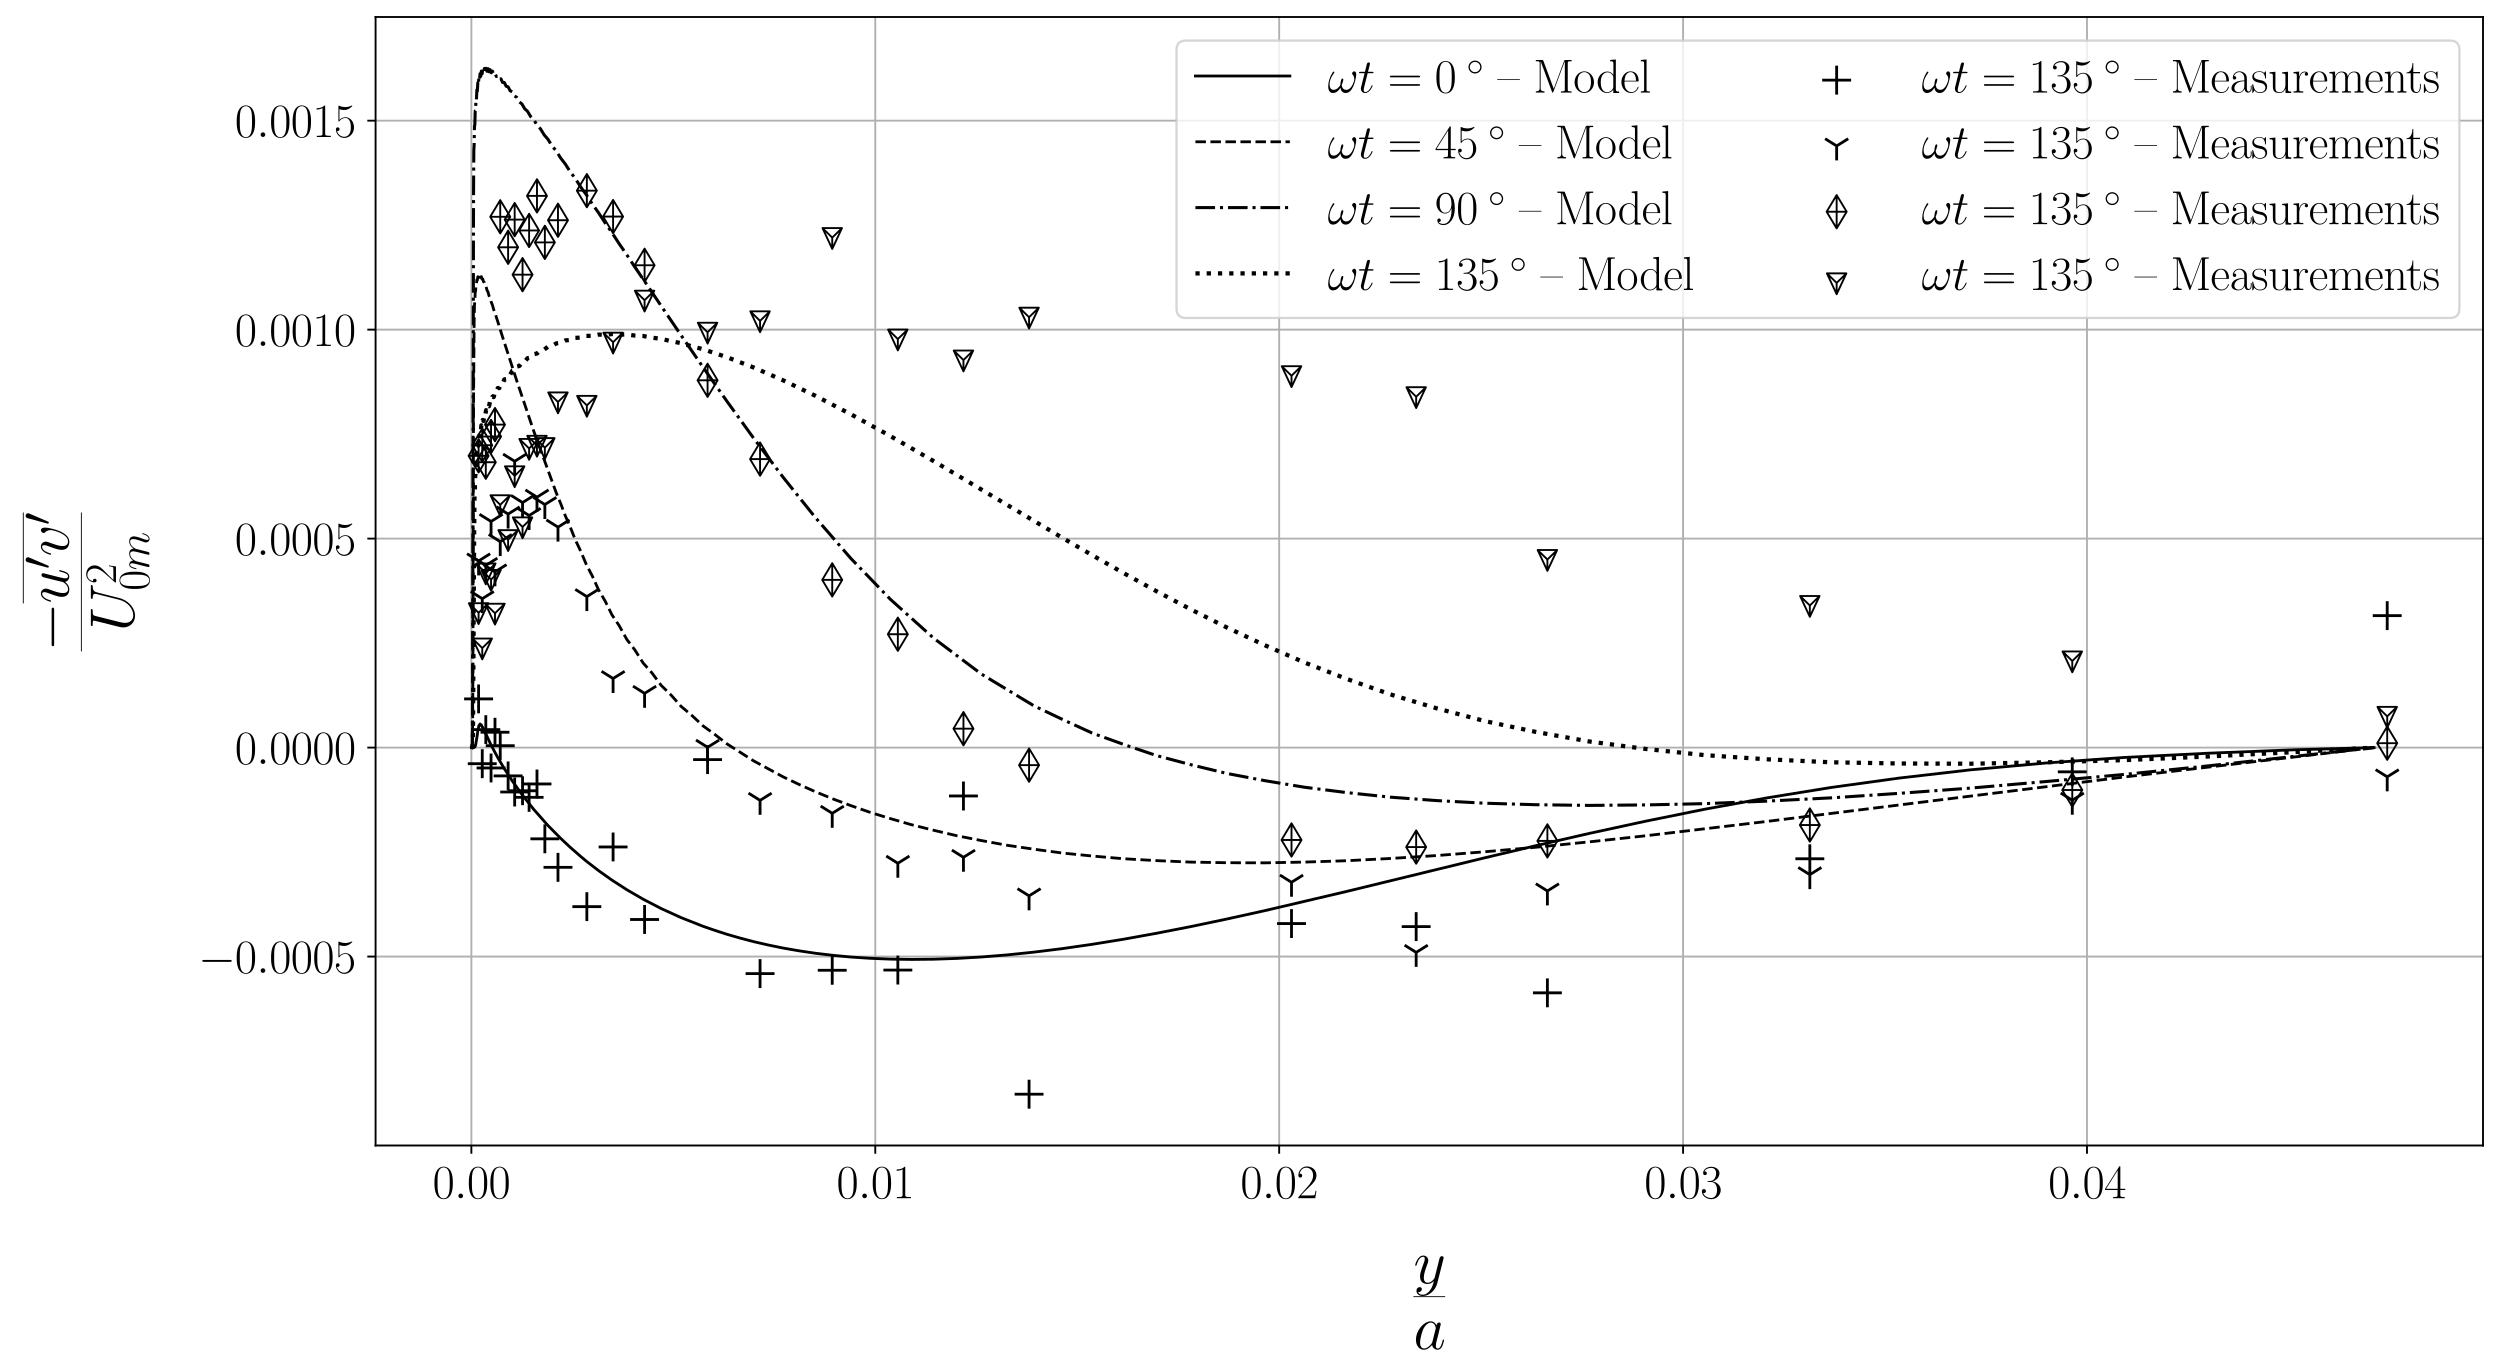 <?xml version="1.0" encoding="utf-8" standalone="no"?>
<!DOCTYPE svg PUBLIC "-//W3C//DTD SVG 1.1//EN"
  "http://www.w3.org/Graphics/SVG/1.1/DTD/svg11.dtd">
<svg xmlns:xlink="http://www.w3.org/1999/xlink" width="1059.111pt" height="578.748pt" viewBox="0 0 1059.111 578.748" xmlns="http://www.w3.org/2000/svg" version="1.1">
 <defs>
  <style type="text/css">*{stroke-linejoin: round; stroke-linecap: butt}</style>
 </defs>
 <g id="figure_1">
  <g id="patch_1">
   <path d="M 0 578.748 
L 1059.111 578.748 
L 1059.111 0 
L 0 0 
z
" style="fill: #ffffff"/>
  </g>
  <g id="axes_1">
   <g id="patch_2">
    <path d="M 159.111 485.28 
L 1051.911 485.28 
L 1051.911 7.2 
L 159.111 7.2 
z
" style="fill: #ffffff"/>
   </g>
   <g id="matplotlib.axis_1">
    <g id="xtick_1">
     <g id="line2d_1">
      <path d="M 199.693 485.28 
L 199.693 7.2 
" clip-path="url(#p0ee498c5a8)" style="fill: none; stroke: #b0b0b0; stroke-width: 0.8; stroke-linecap: square"/>
     </g>
     <g id="line2d_2">
      <defs>
       <path id="m07c1f28fbc" d="M 0 0 
L 0 3.5 
" style="stroke: #000000; stroke-width: 0.8"/>
      </defs>
      <g>
       <use xlink:href="#m07c1f28fbc" x="199.693" y="485.28" style="stroke: #000000; stroke-width: 0.8"/>
      </g>
     </g>
     <g id="text_1">
      <!-- $\mathdefault{0.00}$ -->
      <g transform="translate(183.276 507.617) scale(0.2 -0.2)">
       <defs>
        <path id="CMR17-30" d="M 2688 2025 
C 2688 2416 2682 3080 2413 3591 
C 2176 4039 1798 4198 1466 4198 
C 1158 4198 768 4058 525 3597 
C 269 3118 243 2524 243 2025 
C 243 1661 250 1106 448 619 
C 723 -39 1216 -128 1466 -128 
C 1760 -128 2208 -7 2470 600 
C 2662 1042 2688 1559 2688 2025 
z
M 1466 -26 
C 1056 -26 813 325 723 812 
C 653 1188 653 1738 653 2096 
C 653 2588 653 2997 736 3387 
C 858 3929 1216 4096 1466 4096 
C 1728 4096 2067 3923 2189 3400 
C 2272 3036 2278 2607 2278 2096 
C 2278 1680 2278 1169 2202 792 
C 2067 95 1690 -26 1466 -26 
z
" transform="scale(0.016)"/>
        <path id="CMMI12-3a" d="M 1178 307 
C 1178 492 1024 619 870 619 
C 685 619 557 466 557 313 
C 557 128 710 0 864 0 
C 1050 0 1178 153 1178 307 
z
" transform="scale(0.016)"/>
       </defs>
       <use xlink:href="#CMR17-30" transform="scale(0.996)"/>
       <use xlink:href="#CMMI12-3a" transform="translate(45.69 0) scale(0.996)"/>
       <use xlink:href="#CMR17-30" transform="translate(72.788 0) scale(0.996)"/>
       <use xlink:href="#CMR17-30" transform="translate(118.478 0) scale(0.996)"/>
      </g>
     </g>
    </g>
    <g id="xtick_2">
     <g id="line2d_3">
      <path d="M 370.804 485.28 
L 370.804 7.2 
" clip-path="url(#p0ee498c5a8)" style="fill: none; stroke: #b0b0b0; stroke-width: 0.8; stroke-linecap: square"/>
     </g>
     <g id="line2d_4">
      <g>
       <use xlink:href="#m07c1f28fbc" x="370.804" y="485.28" style="stroke: #000000; stroke-width: 0.8"/>
      </g>
     </g>
     <g id="text_2">
      <!-- $\mathdefault{0.01}$ -->
      <g transform="translate(354.387 507.617) scale(0.2 -0.2)">
       <defs>
        <path id="CMR17-31" d="M 1702 4058 
C 1702 4192 1696 4192 1606 4192 
C 1357 3916 979 3827 621 3827 
C 602 3827 570 3827 563 3808 
C 557 3795 557 3782 557 3648 
C 755 3648 1088 3686 1344 3839 
L 1344 461 
C 1344 236 1331 160 781 160 
L 589 160 
L 589 0 
C 896 0 1216 0 1523 0 
C 1830 0 2150 0 2458 0 
L 2458 160 
L 2266 160 
C 1715 160 1702 230 1702 458 
L 1702 4058 
z
" transform="scale(0.016)"/>
       </defs>
       <use xlink:href="#CMR17-30" transform="scale(0.996)"/>
       <use xlink:href="#CMMI12-3a" transform="translate(45.69 0) scale(0.996)"/>
       <use xlink:href="#CMR17-30" transform="translate(72.788 0) scale(0.996)"/>
       <use xlink:href="#CMR17-31" transform="translate(118.478 0) scale(0.996)"/>
      </g>
     </g>
    </g>
    <g id="xtick_3">
     <g id="line2d_5">
      <path d="M 541.915 485.28 
L 541.915 7.2 
" clip-path="url(#p0ee498c5a8)" style="fill: none; stroke: #b0b0b0; stroke-width: 0.8; stroke-linecap: square"/>
     </g>
     <g id="line2d_6">
      <g>
       <use xlink:href="#m07c1f28fbc" x="541.915" y="485.28" style="stroke: #000000; stroke-width: 0.8"/>
      </g>
     </g>
     <g id="text_3">
      <!-- $\mathdefault{0.02}$ -->
      <g transform="translate(525.498 507.617) scale(0.2 -0.2)">
       <defs>
        <path id="CMR17-32" d="M 2669 989 
L 2554 989 
C 2490 536 2438 459 2413 420 
C 2381 369 1920 369 1830 369 
L 602 369 
C 832 619 1280 1072 1824 1597 
C 2214 1967 2669 2402 2669 3035 
C 2669 3790 2067 4224 1395 4224 
C 691 4224 262 3604 262 3030 
C 262 2780 448 2748 525 2748 
C 589 2748 781 2787 781 3010 
C 781 3207 614 3264 525 3264 
C 486 3264 448 3258 422 3245 
C 544 3790 915 4058 1306 4058 
C 1862 4058 2227 3617 2227 3035 
C 2227 2479 1901 2000 1536 1584 
L 262 146 
L 262 0 
L 2515 0 
L 2669 989 
z
" transform="scale(0.016)"/>
       </defs>
       <use xlink:href="#CMR17-30" transform="scale(0.996)"/>
       <use xlink:href="#CMMI12-3a" transform="translate(45.69 0) scale(0.996)"/>
       <use xlink:href="#CMR17-30" transform="translate(72.788 0) scale(0.996)"/>
       <use xlink:href="#CMR17-32" transform="translate(118.478 0) scale(0.996)"/>
      </g>
     </g>
    </g>
    <g id="xtick_4">
     <g id="line2d_7">
      <path d="M 713.025 485.28 
L 713.025 7.2 
" clip-path="url(#p0ee498c5a8)" style="fill: none; stroke: #b0b0b0; stroke-width: 0.8; stroke-linecap: square"/>
     </g>
     <g id="line2d_8">
      <g>
       <use xlink:href="#m07c1f28fbc" x="713.025" y="485.28" style="stroke: #000000; stroke-width: 0.8"/>
      </g>
     </g>
     <g id="text_4">
      <!-- $\mathdefault{0.03}$ -->
      <g transform="translate(696.608 507.617) scale(0.2 -0.2)">
       <defs>
        <path id="CMR17-33" d="M 1414 2157 
C 1984 2157 2234 1662 2234 1090 
C 2234 320 1824 25 1453 25 
C 1114 25 563 194 390 693 
C 422 680 454 680 486 680 
C 640 680 755 782 755 948 
C 755 1133 614 1216 486 1216 
C 378 1216 211 1165 211 926 
C 211 335 787 -128 1466 -128 
C 2176 -128 2720 430 2720 1085 
C 2720 1707 2208 2157 1600 2227 
C 2086 2328 2554 2756 2554 3329 
C 2554 3820 2048 4179 1472 4179 
C 890 4179 378 3829 378 3329 
C 378 3110 544 3072 627 3072 
C 762 3072 877 3155 877 3321 
C 877 3486 762 3569 627 3569 
C 602 3569 570 3569 544 3557 
C 730 3959 1235 4032 1459 4032 
C 1683 4032 2106 3925 2106 3320 
C 2106 3143 2080 2828 1862 2550 
C 1670 2304 1453 2304 1242 2284 
C 1210 2284 1062 2269 1037 2269 
C 992 2263 966 2257 966 2208 
C 966 2163 973 2157 1101 2157 
L 1414 2157 
z
" transform="scale(0.016)"/>
       </defs>
       <use xlink:href="#CMR17-30" transform="scale(0.996)"/>
       <use xlink:href="#CMMI12-3a" transform="translate(45.69 0) scale(0.996)"/>
       <use xlink:href="#CMR17-30" transform="translate(72.788 0) scale(0.996)"/>
       <use xlink:href="#CMR17-33" transform="translate(118.478 0) scale(0.996)"/>
      </g>
     </g>
    </g>
    <g id="xtick_5">
     <g id="line2d_9">
      <path d="M 884.136 485.28 
L 884.136 7.2 
" clip-path="url(#p0ee498c5a8)" style="fill: none; stroke: #b0b0b0; stroke-width: 0.8; stroke-linecap: square"/>
     </g>
     <g id="line2d_10">
      <g>
       <use xlink:href="#m07c1f28fbc" x="884.136" y="485.28" style="stroke: #000000; stroke-width: 0.8"/>
      </g>
     </g>
     <g id="text_5">
      <!-- $\mathdefault{0.04}$ -->
      <g transform="translate(867.719 507.617) scale(0.2 -0.2)">
       <defs>
        <path id="CMR17-34" d="M 2150 4122 
C 2150 4256 2144 4256 2029 4256 
L 128 1254 
L 128 1088 
L 1779 1088 
L 1779 457 
C 1779 224 1766 160 1318 160 
L 1197 160 
L 1197 0 
C 1402 0 1747 0 1965 0 
C 2182 0 2528 0 2733 0 
L 2733 160 
L 2611 160 
C 2163 160 2150 224 2150 457 
L 2150 1088 
L 2803 1088 
L 2803 1254 
L 2150 1254 
L 2150 4122 
z
M 1798 3703 
L 1798 1254 
L 256 1254 
L 1798 3703 
z
" transform="scale(0.016)"/>
       </defs>
       <use xlink:href="#CMR17-30" transform="scale(0.996)"/>
       <use xlink:href="#CMMI12-3a" transform="translate(45.69 0) scale(0.996)"/>
       <use xlink:href="#CMR17-30" transform="translate(72.788 0) scale(0.996)"/>
       <use xlink:href="#CMR17-34" transform="translate(118.478 0) scale(0.996)"/>
      </g>
     </g>
    </g>
    <g id="text_6">
     <!-- $\frac{y}{a}$ -->
     <g transform="translate(598.79 558.665) scale(0.375 -0.375)">
      <defs>
       <path id="CMMI12-79" d="M 1683 -700 
C 1510 -939 1261 -1152 947 -1152 
C 870 -1152 563 -1152 467 -889 
C 486 -895 518 -895 531 -895 
C 723 -895 851 -729 851 -582 
C 851 -435 730 -384 634 -384 
C 531 -384 307 -458 307 -759 
C 307 -1071 582 -1286 947 -1286 
C 1587 -1286 2234 -700 2413 6 
L 3040 2485 
C 3046 2517 3059 2556 3059 2594 
C 3059 2689 2982 2753 2886 2753 
C 2829 2753 2694 2727 2643 2535 
L 2170 658 
C 2138 543 2138 530 2086 460 
C 1958 281 1747 64 1440 64 
C 1082 64 1050 415 1050 588 
C 1050 952 1222 1443 1395 1903 
C 1466 2088 1504 2178 1504 2305 
C 1504 2574 1312 2816 998 2816 
C 410 2816 173 1890 173 1839 
C 173 1814 198 1782 243 1782 
C 301 1782 307 1807 333 1897 
C 486 2433 730 2689 979 2689 
C 1037 2689 1146 2689 1146 2478 
C 1146 2312 1075 2127 979 1884 
C 666 1047 666 837 666 683 
C 666 77 1101 -64 1421 -64 
C 1606 -64 1837 -6 2061 230 
L 2067 224 
C 1971 -147 1907 -392 1683 -700 
z
" transform="scale(0.016)"/>
       <path id="CMMI12-61" d="M 1926 760 
C 1894 651 1894 639 1805 517 
C 1664 338 1382 64 1082 64 
C 819 64 672 300 672 677 
C 672 1028 870 1743 992 2012 
C 1210 2459 1510 2689 1760 2689 
C 2182 2689 2266 2165 2266 2114 
C 2266 2108 2246 2024 2240 2012 
L 1926 760 
z
M 2336 2395 
C 2266 2561 2093 2816 1760 2816 
C 1037 2816 256 1884 256 939 
C 256 307 627 -64 1062 -64 
C 1414 -64 1715 211 1894 422 
C 1958 45 2259 -64 2451 -64 
C 2643 -64 2797 51 2912 281 
C 3014 498 3104 888 3104 913 
C 3104 945 3078 971 3040 971 
C 2982 971 2976 939 2950 843 
C 2854 466 2733 64 2470 64 
C 2285 64 2272 230 2272 358 
C 2272 505 2291 575 2349 824 
C 2394 984 2426 1124 2477 1309 
C 2714 2267 2771 2497 2771 2535 
C 2771 2625 2701 2695 2605 2695 
C 2400 2695 2349 2472 2336 2395 
z
" transform="scale(0.016)"/>
      </defs>
      <use xlink:href="#CMMI12-79" transform="translate(0.024 39.954) scale(0.697)"/>
      <use xlink:href="#CMMI12-61" transform="translate(0 -34.355) scale(0.697)"/>
      <path d="M 0 24.411 
L 35.845 24.411 
L 35.845 25.402 
L 0 25.402 
L 0 24.411 
z
"/>
     </g>
    </g>
   </g>
   <g id="matplotlib.axis_2">
    <g id="ytick_1">
     <g id="line2d_11">
      <path d="M 159.111 405.249 
L 1051.911 405.249 
" clip-path="url(#p0ee498c5a8)" style="fill: none; stroke: #b0b0b0; stroke-width: 0.8; stroke-linecap: square"/>
     </g>
     <g id="line2d_12">
      <defs>
       <path id="mab4136d2a7" d="M 0 0 
L -3.5 0 
" style="stroke: #000000; stroke-width: 0.8"/>
      </defs>
      <g>
       <use xlink:href="#mab4136d2a7" x="159.111" y="405.249" style="stroke: #000000; stroke-width: 0.8"/>
      </g>
     </g>
     <g id="text_7">
      <!-- $\mathdefault{−0.0005}$ -->
      <g transform="translate(84.004 412.168) scale(0.2 -0.2)">
       <defs>
        <path id="CMSY10-0" d="M 4218 1472 
C 4326 1472 4442 1472 4442 1600 
C 4442 1728 4326 1728 4218 1728 
L 755 1728 
C 646 1728 531 1728 531 1600 
C 531 1472 646 1472 755 1472 
L 4218 1472 
z
" transform="scale(0.016)"/>
        <path id="CMR17-35" d="M 730 3692 
C 794 3666 1056 3584 1325 3584 
C 1920 3584 2246 3911 2432 4100 
C 2432 4157 2432 4192 2394 4192 
C 2387 4192 2374 4192 2323 4163 
C 2099 4058 1837 3973 1517 3973 
C 1325 3973 1037 3999 723 4139 
C 653 4171 640 4171 634 4171 
C 602 4171 595 4164 595 4037 
L 595 2203 
C 595 2089 595 2057 659 2057 
C 691 2057 704 2070 736 2114 
C 941 2401 1222 2522 1542 2522 
C 1766 2522 2246 2382 2246 1289 
C 2246 1085 2246 715 2054 421 
C 1894 159 1645 25 1370 25 
C 947 25 518 320 403 814 
C 429 807 480 795 506 795 
C 589 795 749 840 749 1038 
C 749 1210 627 1280 506 1280 
C 358 1280 262 1190 262 1011 
C 262 454 704 -128 1382 -128 
C 2042 -128 2669 440 2669 1264 
C 2669 2030 2170 2624 1549 2624 
C 1222 2624 947 2503 730 2274 
L 730 3692 
z
" transform="scale(0.016)"/>
       </defs>
       <use xlink:href="#CMSY10-0" transform="scale(0.996)"/>
       <use xlink:href="#CMR17-30" transform="translate(77.487 0) scale(0.996)"/>
       <use xlink:href="#CMMI12-3a" transform="translate(123.178 0) scale(0.996)"/>
       <use xlink:href="#CMR17-30" transform="translate(150.275 0) scale(0.996)"/>
       <use xlink:href="#CMR17-30" transform="translate(195.966 0) scale(0.996)"/>
       <use xlink:href="#CMR17-30" transform="translate(241.656 0) scale(0.996)"/>
       <use xlink:href="#CMR17-35" transform="translate(287.347 0) scale(0.996)"/>
      </g>
     </g>
    </g>
    <g id="ytick_2">
     <g id="line2d_13">
      <path d="M 159.111 316.715 
L 1051.911 316.715 
" clip-path="url(#p0ee498c5a8)" style="fill: none; stroke: #b0b0b0; stroke-width: 0.8; stroke-linecap: square"/>
     </g>
     <g id="line2d_14">
      <g>
       <use xlink:href="#mab4136d2a7" x="159.111" y="316.715" style="stroke: #000000; stroke-width: 0.8"/>
      </g>
     </g>
     <g id="text_8">
      <!-- $\mathdefault{0.0000}$ -->
      <g transform="translate(99.501 323.633) scale(0.2 -0.2)">
       <use xlink:href="#CMR17-30" transform="scale(0.996)"/>
       <use xlink:href="#CMMI12-3a" transform="translate(45.69 0) scale(0.996)"/>
       <use xlink:href="#CMR17-30" transform="translate(72.788 0) scale(0.996)"/>
       <use xlink:href="#CMR17-30" transform="translate(118.478 0) scale(0.996)"/>
       <use xlink:href="#CMR17-30" transform="translate(164.169 0) scale(0.996)"/>
       <use xlink:href="#CMR17-30" transform="translate(209.859 0) scale(0.996)"/>
      </g>
     </g>
    </g>
    <g id="ytick_3">
     <g id="line2d_15">
      <path d="M 159.111 228.181 
L 1051.911 228.181 
" clip-path="url(#p0ee498c5a8)" style="fill: none; stroke: #b0b0b0; stroke-width: 0.8; stroke-linecap: square"/>
     </g>
     <g id="line2d_16">
      <g>
       <use xlink:href="#mab4136d2a7" x="159.111" y="228.181" style="stroke: #000000; stroke-width: 0.8"/>
      </g>
     </g>
     <g id="text_9">
      <!-- $\mathdefault{0.0005}$ -->
      <g transform="translate(99.501 235.099) scale(0.2 -0.2)">
       <use xlink:href="#CMR17-30" transform="scale(0.996)"/>
       <use xlink:href="#CMMI12-3a" transform="translate(45.69 0) scale(0.996)"/>
       <use xlink:href="#CMR17-30" transform="translate(72.788 0) scale(0.996)"/>
       <use xlink:href="#CMR17-30" transform="translate(118.478 0) scale(0.996)"/>
       <use xlink:href="#CMR17-30" transform="translate(164.169 0) scale(0.996)"/>
       <use xlink:href="#CMR17-35" transform="translate(209.859 0) scale(0.996)"/>
      </g>
     </g>
    </g>
    <g id="ytick_4">
     <g id="line2d_17">
      <path d="M 159.111 139.646 
L 1051.911 139.646 
" clip-path="url(#p0ee498c5a8)" style="fill: none; stroke: #b0b0b0; stroke-width: 0.8; stroke-linecap: square"/>
     </g>
     <g id="line2d_18">
      <g>
       <use xlink:href="#mab4136d2a7" x="159.111" y="139.646" style="stroke: #000000; stroke-width: 0.8"/>
      </g>
     </g>
     <g id="text_10">
      <!-- $\mathdefault{0.0010}$ -->
      <g transform="translate(99.501 146.565) scale(0.2 -0.2)">
       <use xlink:href="#CMR17-30" transform="scale(0.996)"/>
       <use xlink:href="#CMMI12-3a" transform="translate(45.69 0) scale(0.996)"/>
       <use xlink:href="#CMR17-30" transform="translate(72.788 0) scale(0.996)"/>
       <use xlink:href="#CMR17-30" transform="translate(118.478 0) scale(0.996)"/>
       <use xlink:href="#CMR17-31" transform="translate(164.169 0) scale(0.996)"/>
       <use xlink:href="#CMR17-30" transform="translate(209.859 0) scale(0.996)"/>
      </g>
     </g>
    </g>
    <g id="ytick_5">
     <g id="line2d_19">
      <path d="M 159.111 51.112 
L 1051.911 51.112 
" clip-path="url(#p0ee498c5a8)" style="fill: none; stroke: #b0b0b0; stroke-width: 0.8; stroke-linecap: square"/>
     </g>
     <g id="line2d_20">
      <g>
       <use xlink:href="#mab4136d2a7" x="159.111" y="51.112" style="stroke: #000000; stroke-width: 0.8"/>
      </g>
     </g>
     <g id="text_11">
      <!-- $\mathdefault{0.0015}$ -->
      <g transform="translate(99.501 58.03) scale(0.2 -0.2)">
       <use xlink:href="#CMR17-30" transform="scale(0.996)"/>
       <use xlink:href="#CMMI12-3a" transform="translate(45.69 0) scale(0.996)"/>
       <use xlink:href="#CMR17-30" transform="translate(72.788 0) scale(0.996)"/>
       <use xlink:href="#CMR17-30" transform="translate(118.478 0) scale(0.996)"/>
       <use xlink:href="#CMR17-31" transform="translate(164.169 0) scale(0.996)"/>
       <use xlink:href="#CMR17-35" transform="translate(209.859 0) scale(0.996)"/>
      </g>
     </g>
    </g>
    <g id="text_12">
     <!-- $\frac{-\overline{u^\prime v^\prime}}{U_{0m}^2}$ -->
     <g transform="translate(43.808 275.991) rotate(-90) scale(0.375 -0.375)">
      <defs>
       <path id="CMMI12-75" d="M 2182 370 
C 2266 13 2573 -64 2726 -64 
C 2931 -64 3085 70 3187 287 
C 3296 517 3379 894 3379 913 
C 3379 945 3354 971 3315 971 
C 3258 971 3251 939 3226 843 
C 3110 402 2995 64 2739 64 
C 2547 64 2547 275 2547 358 
C 2547 505 2566 568 2630 837 
C 2675 1009 2720 1181 2758 1360 
L 3021 2401 
C 3066 2561 3066 2574 3066 2593 
C 3066 2689 2989 2753 2893 2753 
C 2707 2753 2662 2593 2624 2433 
C 2560 2184 2214 811 2170 588 
C 2163 588 1914 64 1446 64 
C 1114 64 1050 351 1050 588 
C 1050 952 1229 1462 1395 1890 
C 1472 2095 1504 2178 1504 2305 
C 1504 2580 1306 2816 998 2816 
C 410 2816 173 1890 173 1839 
C 173 1814 198 1782 243 1782 
C 301 1782 307 1807 333 1896 
C 486 2441 736 2682 979 2682 
C 1043 2682 1146 2682 1146 2478 
C 1146 2312 1075 2127 979 1884 
C 698 1124 666 881 666 690 
C 666 38 1158 -64 1421 -64 
C 1830 -64 2054 217 2182 370 
z
" transform="scale(0.016)"/>
       <path id="CMSY10-30" d="M 1619 3040 
C 1651 3117 1677 3174 1677 3238 
C 1677 3424 1510 3578 1312 3578 
C 1133 3578 1018 3456 973 3290 
L 211 493 
C 211 480 186 410 186 403 
C 186 333 352 288 403 288 
C 442 288 448 307 486 390 
L 1619 3040 
z
" transform="scale(0.016)"/>
       <path id="CMMI12-76" d="M 2925 2389 
C 2925 2791 2720 2816 2669 2816 
C 2515 2816 2374 2663 2374 2535 
C 2374 2459 2419 2414 2445 2389 
C 2509 2331 2675 2159 2675 1827 
C 2675 1558 2291 64 1523 64 
C 1133 64 1056 390 1056 626 
C 1056 945 1203 1392 1376 1852 
C 1478 2114 1504 2178 1504 2305 
C 1504 2574 1312 2816 998 2816 
C 410 2816 173 1890 173 1839 
C 173 1814 198 1782 243 1782 
C 301 1782 307 1807 333 1897 
C 486 2446 736 2689 979 2689 
C 1037 2689 1146 2689 1146 2478 
C 1146 2312 1075 2127 979 1884 
C 672 1067 672 869 672 715 
C 672 575 691 313 890 134 
C 1120 -64 1440 -64 1498 -64 
C 2560 -64 2925 2024 2925 2389 
z
" transform="scale(0.016)"/>
       <path id="CMMI12-55" d="M 3238 1474 
C 3014 581 2272 57 1670 57 
C 1210 57 896 363 896 891 
C 896 916 896 1107 966 1387 
L 1594 3887 
C 1651 4103 1664 4167 2118 4167 
C 2234 4167 2298 4167 2298 4282 
C 2298 4352 2240 4352 2202 4352 
C 2086 4352 1952 4352 1830 4352 
L 1075 4352 
C 954 4352 819 4352 698 4352 
C 653 4352 576 4352 576 4231 
C 576 4167 621 4167 742 4167 
C 1126 4167 1126 4116 1126 4046 
C 1126 4008 1082 3824 1050 3715 
L 493 1488 
C 474 1418 435 1246 435 1075 
C 435 374 941 -128 1638 -128 
C 2285 -128 3002 384 3328 1197 
C 3373 1305 3430 1530 3469 1702 
C 3533 1933 3667 2496 3712 2662 
L 3955 3623 
C 4038 3956 4090 4167 4653 4167 
C 4704 4173 4730 4224 4730 4282 
C 4730 4352 4672 4352 4646 4352 
C 4557 4352 4442 4352 4352 4352 
L 4051 4352 
C 3654 4352 3450 4352 3443 4352 
C 3405 4352 3328 4352 3328 4231 
C 3328 4167 3379 4167 3424 4167 
C 3808 4167 3834 4020 3834 3905 
C 3834 3848 3834 3828 3808 3739 
L 3238 1474 
z
" transform="scale(0.016)"/>
       <path id="CMMI12-6d" d="M 1318 1871 
C 1331 1910 1491 2229 1728 2433 
C 1894 2586 2112 2689 2362 2689 
C 2618 2689 2707 2497 2707 2242 
C 2707 2203 2707 2076 2630 1775 
L 2470 1118 
C 2419 926 2298 453 2285 383 
C 2259 287 2221 121 2221 96 
C 2221 6 2291 -64 2387 -64 
C 2579 -64 2611 83 2669 313 
L 3053 1839 
C 3066 1890 3398 2689 4102 2689 
C 4358 2689 4448 2497 4448 2242 
C 4448 1884 4198 1188 4058 805 
C 4000 651 3968 568 3968 453 
C 3968 166 4166 -64 4474 -64 
C 5069 -64 5293 875 5293 913 
C 5293 945 5267 971 5229 971 
C 5171 971 5165 952 5133 843 
C 4986 332 4749 64 4493 64 
C 4429 64 4326 64 4326 269 
C 4326 436 4403 640 4429 710 
C 4544 1018 4832 1773 4832 2145 
C 4832 2528 4608 2816 4122 2816 
C 3693 2816 3347 2574 3091 2197 
C 3072 2542 2861 2816 2381 2816 
C 1811 2816 1510 2415 1395 2255 
C 1376 2618 1114 2816 832 2816 
C 646 2816 499 2727 378 2484 
C 262 2254 173 1865 173 1839 
C 173 1814 198 1782 243 1782 
C 294 1782 301 1788 339 1935 
C 435 2312 557 2689 813 2689 
C 960 2689 1011 2586 1011 2395 
C 1011 2254 947 2005 902 1807 
L 723 1118 
C 698 996 627 709 595 594 
C 550 428 480 128 480 96 
C 480 6 550 -64 646 -64 
C 723 -64 813 -26 864 70 
C 877 102 934 326 966 453 
L 1107 1028 
L 1318 1871 
z
" transform="scale(0.016)"/>
      </defs>
      <use xlink:href="#CMSY10-0" transform="translate(0 39.226) scale(0.697)"/>
      <use xlink:href="#CMMI12-75" transform="translate(54.241 39.226) scale(0.697)"/>
      <use xlink:href="#CMSY10-30" transform="translate(93.105 59.373) scale(0.498)"/>
      <use xlink:href="#CMMI12-76" transform="translate(107.302 39.226) scale(0.697)"/>
      <use xlink:href="#CMSY10-30" transform="translate(142.816 59.373) scale(0.498)"/>
      <use xlink:href="#CMMI12-55" transform="translate(22.315 -34.355) scale(0.697)"/>
      <use xlink:href="#CMR17-32" transform="translate(75.976 -14.209) scale(0.498)"/>
      <use xlink:href="#CMR17-30" transform="translate(68.691 -51.596) scale(0.498)"/>
      <use xlink:href="#CMMI12-6d" transform="translate(91.536 -51.596) scale(0.498)"/>
      <path d="M 54.241 90.021 
L 157.013 90.021 
L 157.013 91.013 
L 54.241 91.013 
L 54.241 90.021 
z
"/>
      <path d="M 0 24.411 
L 157.013 24.411 
L 157.013 25.402 
L 0 25.402 
L 0 24.411 
z
"/>
     </g>
    </g>
   </g>
   <g id="line2d_21">
    <path d="M 199.693 316.715 
L 200.869 316.635 
L 201.159 316.421 
L 201.48 315.731 
L 202.221 311.264 
L 202.431 309.358 
L 202.65 308.701 
L 202.881 307.336 
L 203.123 307.369 
L 203.377 306.711 
L 203.644 307.228 
L 203.925 307.11 
L 204.219 307.879 
L 204.528 308.127 
L 204.853 309.011 
L 205.193 309.507 
L 205.551 310.444 
L 205.927 311.116 
L 206.736 312.877 
L 208.107 315.76 
L 210.888 320.973 
L 213.658 325.66 
L 217.024 330.845 
L 221.116 336.573 
L 226.09 342.866 
L 232.135 349.715 
L 237.51 355.154 
L 241.556 358.947 
L 246.017 362.836 
L 248.416 364.845 
L 253.579 368.842 
L 259.272 372.879 
L 265.549 376.926 
L 272.469 380.947 
L 280.098 384.9 
L 288.509 388.735 
L 297.783 392.396 
L 302.77 394.122 
L 308.007 395.816 
L 313.505 397.398 
L 319.278 398.922 
L 325.341 400.318 
L 331.706 401.627 
L 338.389 402.792 
L 345.407 403.837 
L 352.775 404.717 
L 360.512 405.443 
L 368.636 405.981 
L 377.166 406.327 
L 386.122 406.461 
L 395.526 406.364 
L 405.401 406.026 
L 415.769 405.419 
L 426.656 404.542 
L 438.086 403.358 
L 450.089 401.875 
L 462.692 400.053 
L 475.924 397.91 
L 489.819 395.401 
L 504.408 392.559 
L 519.726 389.341 
L 535.811 385.792 
L 570.432 377.668 
L 629.131 363.374 
L 650.686 358.263 
L 673.318 353.057 
L 697.082 347.91 
L 722.035 342.856 
L 748.234 338.077 
L 775.744 333.604 
L 804.63 329.62 
L 834.959 326.116 
L 866.805 323.232 
L 900.244 320.875 
L 935.354 319.102 
L 972.22 317.635 
L 1005.77 316.715 
L 1005.77 316.715 
" clip-path="url(#p0ee498c5a8)" style="fill: none; stroke: #000000; stroke-width: 1.2; stroke-linecap: square"/>
   </g>
   <g id="line2d_22">
    <path d="M 199.693 316.715 
L 199.954 316.693 
L 200.05 316.408 
L 200.151 314.878 
L 200.256 304.904 
L 200.367 275.615 
L 200.606 170.638 
L 200.869 136.557 
L 201.011 129.253 
L 201.159 127.663 
L 201.316 123.889 
L 201.48 123.309 
L 201.652 120.655 
L 201.832 120.526 
L 202.022 118.531 
L 202.221 118.728 
L 202.431 117.242 
L 202.65 117.706 
L 202.881 116.652 
L 203.123 117.341 
L 203.377 116.666 
L 203.644 117.544 
L 203.925 117.206 
L 204.219 118.248 
L 204.528 118.214 
L 204.853 119.404 
L 205.193 119.648 
L 205.551 120.974 
L 205.927 121.479 
L 206.321 122.937 
L 206.736 123.691 
L 207.17 125.28 
L 207.627 126.275 
L 208.107 127.999 
L 208.61 129.233 
L 209.139 131.097 
L 209.694 132.57 
L 210.888 136.298 
L 212.914 142.773 
L 215.259 150 
L 218.971 161.452 
L 226.09 182.572 
L 235.63 208.733 
L 237.51 213.267 
L 239.484 218.507 
L 241.556 223.204 
L 243.732 228.707 
L 246.017 233.505 
L 248.416 239.216 
L 250.934 244.035 
L 253.579 249.877 
L 256.356 254.627 
L 259.272 260.501 
L 262.334 265.099 
L 265.549 270.895 
L 268.925 275.297 
L 272.469 280.889 
L 276.19 285.079 
L 280.098 290.36 
L 284.201 294.348 
L 288.509 299.229 
L 293.033 303.025 
L 297.783 307.476 
L 302.77 311.107 
L 308.007 315.157 
L 319.278 322.338 
L 331.706 329.077 
L 338.389 332.263 
L 345.407 335.403 
L 352.775 338.427 
L 360.512 341.315 
L 368.636 344.148 
L 377.166 346.778 
L 386.122 349.383 
L 395.526 351.734 
L 405.401 354.063 
L 415.769 356.099 
L 426.656 358.097 
L 438.086 359.774 
L 450.089 361.38 
L 462.692 362.644 
L 475.924 363.795 
L 489.819 364.589 
L 504.408 365.221 
L 519.726 365.484 
L 535.811 365.54 
L 552.699 365.216 
L 570.432 364.645 
L 589.052 363.688 
L 608.603 362.455 
L 629.131 360.835 
L 650.686 358.927 
L 673.318 356.646 
L 697.082 354.084 
L 748.234 348.029 
L 900.244 329.135 
L 1005.77 316.715 
L 1005.77 316.715 
" clip-path="url(#p0ee498c5a8)" style="fill: none; stroke-dasharray: 4.44,1.92; stroke-dashoffset: 0; stroke: #000000; stroke-width: 1.2"/>
   </g>
   <g id="line2d_23">
    <path d="M 199.693 316.715 
L 199.954 316.663 
L 200.05 315.892 
L 200.151 310.974 
L 200.256 279.459 
L 200.606 83.482 
L 200.734 63.544 
L 200.869 61.473 
L 201.011 53.424 
L 201.159 52.951 
L 201.316 47.001 
L 201.48 46.938 
L 201.652 41.981 
L 201.832 42.266 
L 202.022 38.061 
L 202.221 38.646 
L 202.431 35.071 
L 202.65 35.89 
L 202.881 32.845 
L 203.123 33.833 
L 203.377 31.234 
L 203.644 32.336 
L 203.925 30.117 
L 204.219 31.292 
L 204.528 29.401 
L 204.853 30.625 
L 205.193 29.022 
L 205.551 30.278 
L 205.927 28.931 
L 206.321 30.214 
L 206.736 29.098 
L 207.17 30.405 
L 207.627 29.504 
L 208.107 30.837 
L 208.61 30.137 
L 209.139 31.501 
L 209.694 30.995 
L 210.277 32.397 
L 210.888 32.079 
L 211.531 33.53 
L 212.206 33.398 
L 212.914 34.907 
L 213.658 34.962 
L 214.439 36.543 
L 215.259 36.788 
L 216.12 38.452 
L 217.024 38.894 
L 217.974 40.657 
L 218.971 41.304 
L 220.017 43.181 
L 221.116 44.046 
L 222.27 46.054 
L 223.482 47.15 
L 224.754 49.307 
L 226.09 50.652 
L 227.492 52.98 
L 228.965 54.59 
L 230.512 57.113 
L 232.135 59.01 
L 233.84 61.752 
L 235.63 63.959 
L 237.51 66.947 
L 239.484 69.488 
L 241.556 72.752 
L 243.732 75.655 
L 246.017 79.225 
L 248.416 82.518 
L 250.934 86.43 
L 253.579 90.145 
L 256.356 94.432 
L 259.272 98.602 
L 262.334 103.302 
L 265.549 107.955 
L 268.925 113.103 
L 272.469 118.27 
L 280.098 129.604 
L 288.509 142.005 
L 297.783 155.495 
L 308.007 170.063 
L 319.278 185.649 
L 331.706 202.116 
L 345.407 219.23 
L 360.512 236.637 
L 377.166 253.863 
L 395.526 270.357 
L 415.769 285.571 
L 438.086 299.058 
L 450.089 304.77 
L 462.692 310.56 
L 475.924 315.34 
L 489.819 320.051 
L 504.408 323.945 
L 519.726 327.657 
L 535.811 330.715 
L 552.699 333.516 
L 570.432 335.766 
L 589.052 337.715 
L 608.603 339.161 
L 629.131 340.282 
L 650.686 340.913 
L 673.318 341.206 
L 697.082 341.004 
L 722.035 340.459 
L 748.234 339.404 
L 775.744 338.011 
L 804.63 336.094 
L 834.959 333.861 
L 866.805 331.09 
L 900.244 328.054 
L 935.354 324.476 
L 1005.77 316.715 
L 1005.77 316.715 
" clip-path="url(#p0ee498c5a8)" style="fill: none; stroke-dasharray: 8.32,2.08,1.3,2.08; stroke-dashoffset: 0; stroke: #000000; stroke-width: 1.3"/>
   </g>
   <g id="line2d_24">
    <path d="M 199.693 316.715 
L 200.05 316.644 
L 200.151 316.434 
L 200.256 314.914 
L 200.367 310.741 
L 200.606 272.315 
L 200.869 225.775 
L 201.011 210.953 
L 201.159 208.375 
L 201.316 201.387 
L 201.48 200.902 
L 201.652 196.06 
L 201.832 196.047 
L 202.022 191.973 
L 202.221 192.158 
L 202.431 188.487 
L 202.65 188.796 
L 202.881 185.417 
L 203.123 185.804 
L 203.377 182.675 
L 203.644 183.102 
L 203.925 180.193 
L 204.219 180.628 
L 204.528 177.913 
L 204.853 178.33 
L 205.193 175.785 
L 205.551 176.165 
L 205.927 173.765 
L 206.321 174.096 
L 206.736 171.822 
L 207.17 172.096 
L 207.627 169.93 
L 208.107 170.141 
L 208.61 168.069 
L 209.139 168.217 
L 209.694 166.227 
L 210.277 166.31 
L 210.888 164.393 
L 211.531 164.414 
L 212.206 162.564 
L 212.914 162.524 
L 213.658 160.736 
L 214.439 160.64 
L 215.259 158.91 
L 216.12 158.762 
L 217.024 157.091 
L 217.974 156.897 
L 218.971 155.285 
L 220.017 155.052 
L 221.116 153.502 
L 222.27 153.237 
L 223.482 151.754 
L 224.754 151.466 
L 226.09 150.056 
L 227.492 149.757 
L 228.965 148.428 
L 230.512 148.13 
L 232.135 146.894 
L 233.84 146.611 
L 235.63 145.479 
L 237.51 145.229 
L 239.484 144.217 
L 241.556 144.019 
L 243.732 143.144 
L 246.017 143.02 
L 248.416 142.303 
L 250.934 142.279 
L 253.579 141.742 
L 256.356 141.848 
L 259.272 141.518 
L 262.334 141.786 
L 265.549 141.693 
L 268.925 142.161 
L 272.469 142.339 
L 276.19 143.048 
L 280.098 143.533 
L 284.201 144.529 
L 288.509 145.366 
L 293.033 146.695 
L 297.783 147.931 
L 308.007 151.333 
L 319.278 155.681 
L 331.706 161.087 
L 345.407 167.664 
L 360.512 175.514 
L 377.166 184.723 
L 395.526 195.343 
L 450.089 227.858 
L 462.692 235.19 
L 475.924 242.744 
L 489.819 250.407 
L 504.408 258.119 
L 519.726 265.82 
L 535.811 273.334 
L 552.699 280.692 
L 570.432 287.589 
L 589.052 294.184 
L 608.603 300.062 
L 629.131 305.509 
L 650.686 310.075 
L 673.318 314.131 
L 697.082 317.273 
L 722.035 319.895 
L 748.234 321.658 
L 775.744 322.941 
L 804.63 323.45 
L 834.959 323.543 
L 866.805 322.945 
L 900.244 322.016 
L 935.354 320.491 
L 972.22 318.613 
L 1005.77 316.715 
L 1005.77 316.715 
" clip-path="url(#p0ee498c5a8)" style="fill: none; stroke-dasharray: 1.8,2.97; stroke-dashoffset: 0; stroke: #000000; stroke-width: 1.8"/>
   </g>
   <g id="PathCollection_1">
    <defs>
     <path id="m74215831b4" d="M -6.124 0 
L 6.124 0 
M 0 6.124 
L 0 -6.124 
" style="stroke: #000000; stroke-width: 1.2"/>
    </defs>
    <g clip-path="url(#p0ee498c5a8)">
     <use xlink:href="#m74215831b4" x="202.751" y="296.086" style="stroke: #000000; stroke-width: 1.2"/>
     <use xlink:href="#m74215831b4" x="204.307" y="323.532" style="stroke: #000000; stroke-width: 1.2"/>
     <use xlink:href="#m74215831b4" x="205.808" y="309.101" style="stroke: #000000; stroke-width: 1.2"/>
     <use xlink:href="#m74215831b4" x="208.032" y="325.347" style="stroke: #000000; stroke-width: 1.2"/>
     <use xlink:href="#m74215831b4" x="209.7" y="310.208" style="stroke: #000000; stroke-width: 1.2"/>
     <use xlink:href="#m74215831b4" x="211.923" y="315.918" style="stroke: #000000; stroke-width: 1.2"/>
     <use xlink:href="#m74215831b4" x="215.259" y="328.711" style="stroke: #000000; stroke-width: 1.2"/>
     <use xlink:href="#m74215831b4" x="218.038" y="335.528" style="stroke: #000000; stroke-width: 1.2"/>
     <use xlink:href="#m74215831b4" x="221.374" y="334.997" style="stroke: #000000; stroke-width: 1.2"/>
     <use xlink:href="#m74215831b4" x="224.153" y="337.786" style="stroke: #000000; stroke-width: 1.2"/>
     <use xlink:href="#m74215831b4" x="227.489" y="332.12" style="stroke: #000000; stroke-width: 1.2"/>
     <use xlink:href="#m74215831b4" x="230.824" y="355.36" style="stroke: #000000; stroke-width: 1.2"/>
     <use xlink:href="#m74215831b4" x="236.383" y="367.445" style="stroke: #000000; stroke-width: 1.2"/>
     <use xlink:href="#m74215831b4" x="248.614" y="384.09" style="stroke: #000000; stroke-width: 1.2"/>
     <use xlink:href="#m74215831b4" x="259.732" y="358.813" style="stroke: #000000; stroke-width: 1.2"/>
     <use xlink:href="#m74215831b4" x="273.074" y="389.534" style="stroke: #000000; stroke-width: 1.2"/>
     <use xlink:href="#m74215831b4" x="299.758" y="321.806" style="stroke: #000000; stroke-width: 1.2"/>
     <use xlink:href="#m74215831b4" x="321.994" y="412.465" style="stroke: #000000; stroke-width: 1.2"/>
     <use xlink:href="#m74215831b4" x="352.57" y="411.048" style="stroke: #000000; stroke-width: 1.2"/>
     <use xlink:href="#m74215831b4" x="380.366" y="410.96" style="stroke: #000000; stroke-width: 1.2"/>
     <use xlink:href="#m74215831b4" x="408.161" y="337.211" style="stroke: #000000; stroke-width: 1.2"/>
     <use xlink:href="#m74215831b4" x="435.957" y="463.549" style="stroke: #000000; stroke-width: 1.2"/>
     <use xlink:href="#m74215831b4" x="547.14" y="391.261" style="stroke: #000000; stroke-width: 1.2"/>
     <use xlink:href="#m74215831b4" x="599.952" y="392.545" style="stroke: #000000; stroke-width: 1.2"/>
     <use xlink:href="#m74215831b4" x="655.544" y="420.61" style="stroke: #000000; stroke-width: 1.2"/>
     <use xlink:href="#m74215831b4" x="766.727" y="363.815" style="stroke: #000000; stroke-width: 1.2"/>
     <use xlink:href="#m74215831b4" x="877.91" y="326.985" style="stroke: #000000; stroke-width: 1.2"/>
     <use xlink:href="#m74215831b4" x="1011.329" y="260.805" style="stroke: #000000; stroke-width: 1.2"/>
    </g>
   </g>
   <g id="PathCollection_2">
    <defs>
     <path id="mf4b83e74c5" d="M 0 0 
L 0 6.124 
M 0 0 
L 4.899 -3.062 
M 0 0 
L -4.899 -3.062 
" style="stroke: #000000; stroke-width: 1.2"/>
    </defs>
    <g clip-path="url(#p0ee498c5a8)">
     <use xlink:href="#mf4b83e74c5" x="202.751" y="237.654" style="stroke: #000000; stroke-width: 1.2"/>
     <use xlink:href="#mf4b83e74c5" x="204.307" y="253.634" style="stroke: #000000; stroke-width: 1.2"/>
     <use xlink:href="#mf4b83e74c5" x="205.808" y="239.513" style="stroke: #000000; stroke-width: 1.2"/>
     <use xlink:href="#mf4b83e74c5" x="208.032" y="220.921" style="stroke: #000000; stroke-width: 1.2"/>
     <use xlink:href="#mf4b83e74c5" x="209.7" y="242.258" style="stroke: #000000; stroke-width: 1.2"/>
     <use xlink:href="#mf4b83e74c5" x="211.923" y="229.464" style="stroke: #000000; stroke-width: 1.2"/>
     <use xlink:href="#mf4b83e74c5" x="215.259" y="217.778" style="stroke: #000000; stroke-width: 1.2"/>
     <use xlink:href="#mf4b83e74c5" x="218.038" y="195.423" style="stroke: #000000; stroke-width: 1.2"/>
     <use xlink:href="#mf4b83e74c5" x="221.374" y="212.908" style="stroke: #000000; stroke-width: 1.2"/>
     <use xlink:href="#mf4b83e74c5" x="224.153" y="218.398" style="stroke: #000000; stroke-width: 1.2"/>
     <use xlink:href="#mf4b83e74c5" x="227.489" y="210.607" style="stroke: #000000; stroke-width: 1.2"/>
     <use xlink:href="#mf4b83e74c5" x="230.824" y="213.749" style="stroke: #000000; stroke-width: 1.2"/>
     <use xlink:href="#mf4b83e74c5" x="236.383" y="223.311" style="stroke: #000000; stroke-width: 1.2"/>
     <use xlink:href="#mf4b83e74c5" x="248.614" y="252.749" style="stroke: #000000; stroke-width: 1.2"/>
     <use xlink:href="#mf4b83e74c5" x="259.732" y="287.454" style="stroke: #000000; stroke-width: 1.2"/>
     <use xlink:href="#mf4b83e74c5" x="273.074" y="293.74" style="stroke: #000000; stroke-width: 1.2"/>
     <use xlink:href="#mf4b83e74c5" x="299.758" y="316.582" style="stroke: #000000; stroke-width: 1.2"/>
     <use xlink:href="#mf4b83e74c5" x="321.994" y="339.07" style="stroke: #000000; stroke-width: 1.2"/>
     <use xlink:href="#mf4b83e74c5" x="352.57" y="344.559" style="stroke: #000000; stroke-width: 1.2"/>
     <use xlink:href="#mf4b83e74c5" x="380.366" y="365.719" style="stroke: #000000; stroke-width: 1.2"/>
     <use xlink:href="#mf4b83e74c5" x="408.161" y="363.195" style="stroke: #000000; stroke-width: 1.2"/>
     <use xlink:href="#mf4b83e74c5" x="435.957" y="379.53" style="stroke: #000000; stroke-width: 1.2"/>
     <use xlink:href="#mf4b83e74c5" x="547.14" y="373.775" style="stroke: #000000; stroke-width: 1.2"/>
     <use xlink:href="#mf4b83e74c5" x="599.952" y="403.479" style="stroke: #000000; stroke-width: 1.2"/>
     <use xlink:href="#mf4b83e74c5" x="655.544" y="377.449" style="stroke: #000000; stroke-width: 1.2"/>
     <use xlink:href="#mf4b83e74c5" x="766.727" y="370.544" style="stroke: #000000; stroke-width: 1.2"/>
     <use xlink:href="#mf4b83e74c5" x="877.91" y="339.026" style="stroke: #000000; stroke-width: 1.2"/>
     <use xlink:href="#mf4b83e74c5" x="1011.329" y="329.11" style="stroke: #000000; stroke-width: 1.2"/>
    </g>
   </g>
   <g id="PathCollection_3">
    <defs>
     <path id="C0_0_da1994d48d" d="M -4.243 0 
L 0 -7.071 
L 4.243 -0 
L 0 7.071 
z
M -4.243 0 
L 4.243 -0 
M 0 -7.071 
L 0 7.071 
"/>
    </defs>
    <g clip-path="url(#p0ee498c5a8)">
     <use xlink:href="#C0_0_da1994d48d" x="202.751" y="193.121" style="fill: none; stroke: #000000; stroke-width: 0.8"/>
    </g>
    <g clip-path="url(#p0ee498c5a8)">
     <use xlink:href="#C0_0_da1994d48d" x="204.307" y="188.606" style="fill: none; stroke: #000000; stroke-width: 0.8"/>
    </g>
    <g clip-path="url(#p0ee498c5a8)">
     <use xlink:href="#C0_0_da1994d48d" x="205.808" y="195.821" style="fill: none; stroke: #000000; stroke-width: 0.8"/>
    </g>
    <g clip-path="url(#p0ee498c5a8)">
     <use xlink:href="#C0_0_da1994d48d" x="208.032" y="184.932" style="fill: none; stroke: #000000; stroke-width: 0.8"/>
    </g>
    <g clip-path="url(#p0ee498c5a8)">
     <use xlink:href="#C0_0_da1994d48d" x="209.7" y="179.885" style="fill: none; stroke: #000000; stroke-width: 0.8"/>
    </g>
    <g clip-path="url(#p0ee498c5a8)">
     <use xlink:href="#C0_0_da1994d48d" x="211.923" y="91.838" style="fill: none; stroke: #000000; stroke-width: 0.8"/>
    </g>
    <g clip-path="url(#p0ee498c5a8)">
     <use xlink:href="#C0_0_da1994d48d" x="215.259" y="104.764" style="fill: none; stroke: #000000; stroke-width: 0.8"/>
    </g>
    <g clip-path="url(#p0ee498c5a8)">
     <use xlink:href="#C0_0_da1994d48d" x="218.038" y="93.033" style="fill: none; stroke: #000000; stroke-width: 0.8"/>
    </g>
    <g clip-path="url(#p0ee498c5a8)">
     <use xlink:href="#C0_0_da1994d48d" x="221.374" y="116.362" style="fill: none; stroke: #000000; stroke-width: 0.8"/>
    </g>
    <g clip-path="url(#p0ee498c5a8)">
     <use xlink:href="#C0_0_da1994d48d" x="224.153" y="97.637" style="fill: none; stroke: #000000; stroke-width: 0.8"/>
    </g>
    <g clip-path="url(#p0ee498c5a8)">
     <use xlink:href="#C0_0_da1994d48d" x="227.489" y="82.984" style="fill: none; stroke: #000000; stroke-width: 0.8"/>
    </g>
    <g clip-path="url(#p0ee498c5a8)">
     <use xlink:href="#C0_0_da1994d48d" x="230.824" y="102.683" style="fill: none; stroke: #000000; stroke-width: 0.8"/>
    </g>
    <g clip-path="url(#p0ee498c5a8)">
     <use xlink:href="#C0_0_da1994d48d" x="236.383" y="93.299" style="fill: none; stroke: #000000; stroke-width: 0.8"/>
    </g>
    <g clip-path="url(#p0ee498c5a8)">
     <use xlink:href="#C0_0_da1994d48d" x="248.614" y="80.771" style="fill: none; stroke: #000000; stroke-width: 0.8"/>
    </g>
    <g clip-path="url(#p0ee498c5a8)">
     <use xlink:href="#C0_0_da1994d48d" x="259.732" y="91.749" style="fill: none; stroke: #000000; stroke-width: 0.8"/>
    </g>
    <g clip-path="url(#p0ee498c5a8)">
     <use xlink:href="#C0_0_da1994d48d" x="273.074" y="112.378" style="fill: none; stroke: #000000; stroke-width: 0.8"/>
    </g>
    <g clip-path="url(#p0ee498c5a8)">
     <use xlink:href="#C0_0_da1994d48d" x="299.758" y="161.116" style="fill: none; stroke: #000000; stroke-width: 0.8"/>
    </g>
    <g clip-path="url(#p0ee498c5a8)">
     <use xlink:href="#C0_0_da1994d48d" x="321.994" y="194.493" style="fill: none; stroke: #000000; stroke-width: 0.8"/>
    </g>
    <g clip-path="url(#p0ee498c5a8)">
     <use xlink:href="#C0_0_da1994d48d" x="352.57" y="245.666" style="fill: none; stroke: #000000; stroke-width: 0.8"/>
    </g>
    <g clip-path="url(#p0ee498c5a8)">
     <use xlink:href="#C0_0_da1994d48d" x="380.366" y="268.685" style="fill: none; stroke: #000000; stroke-width: 0.8"/>
    </g>
    <g clip-path="url(#p0ee498c5a8)">
     <use xlink:href="#C0_0_da1994d48d" x="408.161" y="308.703" style="fill: none; stroke: #000000; stroke-width: 0.8"/>
    </g>
    <g clip-path="url(#p0ee498c5a8)">
     <use xlink:href="#C0_0_da1994d48d" x="435.957" y="324.152" style="fill: none; stroke: #000000; stroke-width: 0.8"/>
    </g>
    <g clip-path="url(#p0ee498c5a8)">
     <use xlink:href="#C0_0_da1994d48d" x="547.14" y="355.847" style="fill: none; stroke: #000000; stroke-width: 0.8"/>
    </g>
    <g clip-path="url(#p0ee498c5a8)">
     <use xlink:href="#C0_0_da1994d48d" x="599.952" y="358.857" style="fill: none; stroke: #000000; stroke-width: 0.8"/>
    </g>
    <g clip-path="url(#p0ee498c5a8)">
     <use xlink:href="#C0_0_da1994d48d" x="655.544" y="356.245" style="fill: none; stroke: #000000; stroke-width: 0.8"/>
    </g>
    <g clip-path="url(#p0ee498c5a8)">
     <use xlink:href="#C0_0_da1994d48d" x="766.727" y="349.517" style="fill: none; stroke: #000000; stroke-width: 0.8"/>
    </g>
    <g clip-path="url(#p0ee498c5a8)">
     <use xlink:href="#C0_0_da1994d48d" x="877.91" y="334.687" style="fill: none; stroke: #000000; stroke-width: 0.8"/>
    </g>
    <g clip-path="url(#p0ee498c5a8)">
     <use xlink:href="#C0_0_da1994d48d" x="1011.329" y="314.856" style="fill: none; stroke: #000000; stroke-width: 0.8"/>
    </g>
   </g>
   <g id="PathCollection_4">
    <defs>
     <path id="C1_0_20a5b52c63" d="M -4.125 -1.768 
L 4.125 -1.768 
L 0 7.071 
z
M -4.125 -1.768 
L 0 2.268 
M 4.125 -1.768 
L 0 2.268 
M 0 7.071 
L 0 2.268 
"/>
    </defs>
    <g clip-path="url(#p0ee498c5a8)">
     <use xlink:href="#C1_0_20a5b52c63" x="202.751" y="257.308" style="fill: none; stroke: #000000; stroke-width: 0.8"/>
    </g>
    <g clip-path="url(#p0ee498c5a8)">
     <use xlink:href="#C1_0_20a5b52c63" x="204.307" y="272.271" style="fill: none; stroke: #000000; stroke-width: 0.8"/>
    </g>
    <g clip-path="url(#p0ee498c5a8)">
     <use xlink:href="#C1_0_20a5b52c63" x="205.808" y="240.487" style="fill: none; stroke: #000000; stroke-width: 0.8"/>
    </g>
    <g clip-path="url(#p0ee498c5a8)">
     <use xlink:href="#C1_0_20a5b52c63" x="208.032" y="243.231" style="fill: none; stroke: #000000; stroke-width: 0.8"/>
    </g>
    <g clip-path="url(#p0ee498c5a8)">
     <use xlink:href="#C1_0_20a5b52c63" x="209.7" y="257.53" style="fill: none; stroke: #000000; stroke-width: 0.8"/>
    </g>
    <g clip-path="url(#p0ee498c5a8)">
     <use xlink:href="#C1_0_20a5b52c63" x="211.923" y="211.58" style="fill: none; stroke: #000000; stroke-width: 0.8"/>
    </g>
    <g clip-path="url(#p0ee498c5a8)">
     <use xlink:href="#C1_0_20a5b52c63" x="215.259" y="226.366" style="fill: none; stroke: #000000; stroke-width: 0.8"/>
    </g>
    <g clip-path="url(#p0ee498c5a8)">
     <use xlink:href="#C1_0_20a5b52c63" x="218.038" y="199.318" style="fill: none; stroke: #000000; stroke-width: 0.8"/>
    </g>
    <g clip-path="url(#p0ee498c5a8)">
     <use xlink:href="#C1_0_20a5b52c63" x="221.374" y="220.965" style="fill: none; stroke: #000000; stroke-width: 0.8"/>
    </g>
    <g clip-path="url(#p0ee498c5a8)">
     <use xlink:href="#C1_0_20a5b52c63" x="224.153" y="187.72" style="fill: none; stroke: #000000; stroke-width: 0.8"/>
    </g>
    <g clip-path="url(#p0ee498c5a8)">
     <use xlink:href="#C1_0_20a5b52c63" x="227.489" y="186.392" style="fill: none; stroke: #000000; stroke-width: 0.8"/>
    </g>
    <g clip-path="url(#p0ee498c5a8)">
     <use xlink:href="#C1_0_20a5b52c63" x="230.824" y="187.366" style="fill: none; stroke: #000000; stroke-width: 0.8"/>
    </g>
    <g clip-path="url(#p0ee498c5a8)">
     <use xlink:href="#C1_0_20a5b52c63" x="236.383" y="168.021" style="fill: none; stroke: #000000; stroke-width: 0.8"/>
    </g>
    <g clip-path="url(#p0ee498c5a8)">
     <use xlink:href="#C1_0_20a5b52c63" x="248.614" y="169.482" style="fill: none; stroke: #000000; stroke-width: 0.8"/>
    </g>
    <g clip-path="url(#p0ee498c5a8)">
     <use xlink:href="#C1_0_20a5b52c63" x="259.732" y="142.701" style="fill: none; stroke: #000000; stroke-width: 0.8"/>
    </g>
    <g clip-path="url(#p0ee498c5a8)">
     <use xlink:href="#C1_0_20a5b52c63" x="273.074" y="124.905" style="fill: none; stroke: #000000; stroke-width: 0.8"/>
    </g>
    <g clip-path="url(#p0ee498c5a8)">
     <use xlink:href="#C1_0_20a5b52c63" x="299.758" y="138.495" style="fill: none; stroke: #000000; stroke-width: 0.8"/>
    </g>
    <g clip-path="url(#p0ee498c5a8)">
     <use xlink:href="#C1_0_20a5b52c63" x="321.994" y="133.67" style="fill: none; stroke: #000000; stroke-width: 0.8"/>
    </g>
    <g clip-path="url(#p0ee498c5a8)">
     <use xlink:href="#C1_0_20a5b52c63" x="352.57" y="98.389" style="fill: none; stroke: #000000; stroke-width: 0.8"/>
    </g>
    <g clip-path="url(#p0ee498c5a8)">
     <use xlink:href="#C1_0_20a5b52c63" x="380.366" y="141.373" style="fill: none; stroke: #000000; stroke-width: 0.8"/>
    </g>
    <g clip-path="url(#p0ee498c5a8)">
     <use xlink:href="#C1_0_20a5b52c63" x="408.161" y="150.27" style="fill: none; stroke: #000000; stroke-width: 0.8"/>
    </g>
    <g clip-path="url(#p0ee498c5a8)">
     <use xlink:href="#C1_0_20a5b52c63" x="435.957" y="132.121" style="fill: none; stroke: #000000; stroke-width: 0.8"/>
    </g>
    <g clip-path="url(#p0ee498c5a8)">
     <use xlink:href="#C1_0_20a5b52c63" x="547.14" y="156.91" style="fill: none; stroke: #000000; stroke-width: 0.8"/>
    </g>
    <g clip-path="url(#p0ee498c5a8)">
     <use xlink:href="#C1_0_20a5b52c63" x="599.952" y="165.808" style="fill: none; stroke: #000000; stroke-width: 0.8"/>
    </g>
    <g clip-path="url(#p0ee498c5a8)">
     <use xlink:href="#C1_0_20a5b52c63" x="655.544" y="234.776" style="fill: none; stroke: #000000; stroke-width: 0.8"/>
    </g>
    <g clip-path="url(#p0ee498c5a8)">
     <use xlink:href="#C1_0_20a5b52c63" x="766.727" y="254.254" style="fill: none; stroke: #000000; stroke-width: 0.8"/>
    </g>
    <g clip-path="url(#p0ee498c5a8)">
     <use xlink:href="#C1_0_20a5b52c63" x="877.91" y="277.76" style="fill: none; stroke: #000000; stroke-width: 0.8"/>
    </g>
    <g clip-path="url(#p0ee498c5a8)">
     <use xlink:href="#C1_0_20a5b52c63" x="1011.329" y="301.221" style="fill: none; stroke: #000000; stroke-width: 0.8"/>
    </g>
   </g>
   <g id="patch_3">
    <path d="M 159.111 485.28 
L 159.111 7.2 
" style="fill: none; stroke: #000000; stroke-width: 0.8; stroke-linejoin: miter; stroke-linecap: square"/>
   </g>
   <g id="patch_4">
    <path d="M 1051.911 485.28 
L 1051.911 7.2 
" style="fill: none; stroke: #000000; stroke-width: 0.8; stroke-linejoin: miter; stroke-linecap: square"/>
   </g>
   <g id="patch_5">
    <path d="M 159.111 485.28 
L 1051.911 485.28 
" style="fill: none; stroke: #000000; stroke-width: 0.8; stroke-linejoin: miter; stroke-linecap: square"/>
   </g>
   <g id="patch_6">
    <path d="M 159.111 7.2 
L 1051.911 7.2 
" style="fill: none; stroke: #000000; stroke-width: 0.8; stroke-linejoin: miter; stroke-linecap: square"/>
   </g>
   <g id="legend_1">
    <g id="patch_7">
     <path d="M 502.436 134.703 
L 1037.911 134.703 
Q 1041.911 134.703 1041.911 130.703 
L 1041.911 21.2 
Q 1041.911 17.2 1037.911 17.2 
L 502.436 17.2 
Q 498.436 17.2 498.436 21.2 
L 498.436 130.703 
Q 498.436 134.703 502.436 134.703 
z
" style="fill: #ffffff; opacity: 0.8; stroke: #cccccc; stroke-linejoin: miter"/>
    </g>
    <g id="line2d_25">
     <path d="M 506.436 32.2 
L 526.436 32.2 
L 546.436 32.2 
" style="fill: none; stroke: #000000; stroke-width: 1.2; stroke-linecap: square"/>
    </g>
    <g id="text_13">
     <!-- $\omega t = 0\:\unit{\degree}$ - - Model -->
     <g transform="translate(562.436 39.2) scale(0.2 -0.2)">
      <defs>
       <path id="CMMI12-21" d="M 3802 2395 
C 3802 2580 3750 2816 3526 2816 
C 3398 2816 3251 2657 3251 2529 
C 3251 2472 3277 2434 3328 2376 
C 3424 2268 3546 2096 3546 1797 
C 3546 1567 3405 1204 3302 1007 
C 3123 656 2829 357 2496 357 
C 2093 357 1939 615 1869 975 
C 1939 1143 2086 1560 2086 1728 
C 2086 1798 2061 1856 1978 1856 
C 1933 1856 1882 1831 1850 1779 
C 1760 1638 1677 1129 1683 994 
C 1562 756 1216 357 806 357 
C 378 357 262 733 262 1096 
C 262 1758 678 2338 794 2497 
C 858 2593 902 2657 902 2669 
C 902 2714 877 2784 819 2784 
C 717 2784 685 2701 634 2625 
C 307 2121 77 1414 77 803 
C 77 408 224 -64 704 -64 
C 1235 -64 1568 391 1702 634 
C 1754 275 1946 -64 2413 -64 
C 2899 -64 3206 363 3437 879 
C 3603 1249 3802 2045 3802 2395 
z
" transform="scale(0.016)"/>
       <path id="CMMI12-74" d="M 1286 2566 
L 1875 2566 
C 1997 2566 2061 2566 2061 2681 
C 2061 2752 2022 2752 1894 2752 
L 1331 2752 
L 1568 3692 
C 1594 3781 1594 3794 1594 3840 
C 1594 3943 1510 4000 1427 4000 
C 1376 4000 1229 3981 1178 3775 
L 928 2752 
L 326 2752 
C 198 2752 141 2752 141 2630 
C 141 2566 186 2566 307 2566 
L 877 2566 
L 454 881 
C 403 658 384 594 384 511 
C 384 211 595 -64 954 -64 
C 1600 -64 1946 868 1946 912 
C 1946 951 1920 970 1882 970 
C 1869 970 1843 970 1830 944 
C 1824 938 1818 931 1773 829 
C 1638 511 1344 64 973 64 
C 781 64 768 224 768 364 
C 768 370 768 492 787 568 
L 1286 2566 
z
" transform="scale(0.016)"/>
       <path id="CMR17-3d" d="M 4115 2017 
C 4211 2017 4307 2017 4307 2125 
C 4307 2240 4198 2240 4090 2240 
L 512 2240 
C 403 2240 294 2240 294 2125 
C 294 2017 390 2017 486 2017 
L 4115 2017 
z
M 4090 896 
C 4198 896 4307 896 4307 1011 
C 4307 1119 4211 1119 4115 1119 
L 486 1119 
C 390 1119 294 1119 294 1011 
C 294 896 403 896 512 896 
L 4090 896 
z
" transform="scale(0.016)"/>
       <path id="CMSY10-e" d="M 2842 1600 
C 2842 2277 2272 2828 1600 2828 
C 909 2828 352 2264 352 1600 
C 352 930 909 372 1600 372 
C 2272 372 2842 923 2842 1600 
z
M 1600 628 
C 1043 628 608 1070 608 1600 
C 608 2130 1050 2572 1600 2572 
C 2131 2572 2586 2142 2586 1600 
C 2586 1058 2131 628 1600 628 
z
" transform="scale(0.016)"/>
       <path id="CMR17-7b" d="M 2970 1664 
L 2970 1766 
L -38 1766 
L -38 1664 
L 2970 1664 
z
" transform="scale(0.016)"/>
       <path id="CMR17-4d" d="M 1338 4224 
C 1299 4320 1293 4320 1158 4320 
L 339 4320 
L 339 4160 
C 781 4160 851 4160 851 3875 
L 851 610 
C 851 451 851 153 339 153 
L 339 -13 
C 486 0 755 0 915 0 
C 1075 0 1344 0 1491 -13 
L 1491 153 
C 979 153 979 451 979 610 
L 979 4135 
L 986 4135 
L 2490 89 
C 2515 25 2528 -13 2579 -13 
C 2630 -13 2643 25 2669 89 
L 4186 4166 
L 4192 4166 
L 4192 438 
C 4192 153 4122 153 3680 153 
L 3680 -13 
C 3853 0 4198 0 4384 0 
C 4570 0 4922 0 5094 -13 
L 5094 153 
C 4653 153 4582 153 4582 438 
L 4582 3875 
C 4582 4160 4653 4160 5094 4160 
L 5094 4320 
L 4282 4320 
C 4147 4320 4141 4314 4102 4218 
L 2720 502 
L 1338 4224 
z
" transform="scale(0.016)"/>
       <path id="CMR17-6f" d="M 2758 1356 
C 2758 2176 2163 2816 1466 2816 
C 768 2816 173 2176 173 1356 
C 173 551 768 -64 1466 -64 
C 2163 -64 2758 551 2758 1356 
z
M 1466 51 
C 1165 51 909 230 762 480 
C 602 767 582 1126 582 1408 
C 582 1677 595 2010 762 2298 
C 890 2509 1139 2714 1466 2714 
C 1754 2714 1997 2554 2150 2330 
C 2349 2029 2349 1607 2349 1408 
C 2349 1158 2336 775 2163 467 
C 1984 173 1709 51 1466 51 
z
" transform="scale(0.016)"/>
       <path id="CMR17-64" d="M 1869 4326 
L 1869 4160 
C 2246 4160 2304 4122 2304 3820 
L 2304 2345 
C 2278 2377 2016 2790 1498 2790 
C 845 2790 211 2208 211 1364 
C 211 525 806 -64 1434 -64 
C 1978 -64 2259 337 2291 380 
L 2291 -63 
L 3066 -63 
L 3066 128 
C 2688 128 2630 166 2630 473 
L 2630 4396 
L 1869 4326 
z
M 2291 755 
C 2291 563 2176 390 2029 262 
C 1811 70 1594 38 1472 38 
C 1286 38 621 134 621 1356 
C 621 2612 1363 2688 1530 2688 
C 1824 2688 2061 2522 2208 2291 
C 2291 2157 2291 2138 2291 2023 
L 2291 755 
z
" transform="scale(0.016)"/>
       <path id="CMR17-65" d="M 2438 1472 
C 2464 1498 2464 1511 2464 1576 
C 2464 2238 2118 2816 1389 2816 
C 710 2816 173 2169 173 1383 
C 173 551 781 -64 1459 -64 
C 2176 -64 2458 607 2458 740 
C 2458 784 2419 784 2406 784 
C 2362 784 2355 771 2330 696 
C 2189 265 1837 51 1504 51 
C 1229 51 954 203 781 480 
C 582 803 582 1176 582 1472 
L 2438 1472 
z
M 589 1568 
C 634 2505 1126 2714 1382 2714 
C 1818 2714 2112 2297 2118 1568 
L 589 1568 
z
" transform="scale(0.016)"/>
       <path id="CMR17-6c" d="M 979 4396 
L 218 4326 
L 218 4160 
C 595 4160 653 4122 653 3817 
L 653 426 
C 653 184 627 153 218 153 
L 218 -13 
C 371 0 653 0 813 0 
C 979 0 1261 0 1414 -13 
L 1414 153 
C 1005 153 979 178 979 426 
L 979 4396 
z
" transform="scale(0.016)"/>
      </defs>
      <use xlink:href="#CMMI12-21" transform="scale(0.996)"/>
      <use xlink:href="#CMMI12-74" transform="translate(64.318 0) scale(0.996)"/>
      <use xlink:href="#CMR17-3d" transform="translate(127.219 0) scale(0.996)"/>
      <use xlink:href="#CMR17-30" transform="translate(226.607 0) scale(0.996)"/>
      <use xlink:href="#CMSY10-e" transform="translate(294.437 36.154) scale(0.697)"/>
      <use xlink:href="#CMR17-7b" transform="translate(359.88 0) scale(0.996)"/>
      <use xlink:href="#CMR17-4d" transform="translate(435.647 0) scale(0.996)"/>
      <use xlink:href="#CMR17-6f" transform="translate(520.334 0) scale(0.996)"/>
      <use xlink:href="#CMR17-64" transform="translate(568.627 0) scale(0.996)"/>
      <use xlink:href="#CMR17-65" transform="translate(619.522 0) scale(0.996)"/>
      <use xlink:href="#CMR17-6c" transform="translate(660.008 0) scale(0.996)"/>
     </g>
    </g>
    <g id="line2d_26">
     <path d="M 506.436 60.076 
L 526.436 60.076 
L 546.436 60.076 
" style="fill: none; stroke-dasharray: 4.44,1.92; stroke-dashoffset: 0; stroke: #000000; stroke-width: 1.2"/>
    </g>
    <g id="text_14">
     <!-- $\omega t = 45\:\unit{\degree}$ - - Model -->
     <g transform="translate(562.436 67.076) scale(0.2 -0.2)">
      <use xlink:href="#CMMI12-21" transform="scale(0.996)"/>
      <use xlink:href="#CMMI12-74" transform="translate(64.318 0) scale(0.996)"/>
      <use xlink:href="#CMR17-3d" transform="translate(127.219 0) scale(0.996)"/>
      <use xlink:href="#CMR17-34" transform="translate(226.607 0) scale(0.996)"/>
      <use xlink:href="#CMR17-35" transform="translate(272.298 0) scale(0.996)"/>
      <use xlink:href="#CMSY10-e" transform="translate(340.128 36.154) scale(0.697)"/>
      <use xlink:href="#CMR17-7b" transform="translate(405.571 0) scale(0.996)"/>
      <use xlink:href="#CMR17-4d" transform="translate(481.337 0) scale(0.996)"/>
      <use xlink:href="#CMR17-6f" transform="translate(566.024 0) scale(0.996)"/>
      <use xlink:href="#CMR17-64" transform="translate(614.317 0) scale(0.996)"/>
      <use xlink:href="#CMR17-65" transform="translate(665.213 0) scale(0.996)"/>
      <use xlink:href="#CMR17-6c" transform="translate(705.698 0) scale(0.996)"/>
     </g>
    </g>
    <g id="line2d_27">
     <path d="M 506.436 87.951 
L 526.436 87.951 
L 546.436 87.951 
" style="fill: none; stroke-dasharray: 8.32,2.08,1.3,2.08; stroke-dashoffset: 0; stroke: #000000; stroke-width: 1.3"/>
    </g>
    <g id="text_15">
     <!-- $\omega t = 90\:\unit{\degree}$ - - Model -->
     <g transform="translate(562.436 94.951) scale(0.2 -0.2)">
      <defs>
       <path id="CMR17-39" d="M 2253 1864 
C 2253 464 1670 31 1190 31 
C 1043 31 685 31 538 294 
C 704 268 826 357 826 518 
C 826 692 685 749 595 749 
C 538 749 365 723 365 506 
C 365 71 742 -128 1203 -128 
C 1939 -128 2688 674 2688 2073 
C 2688 3817 1971 4179 1485 4179 
C 851 4179 243 3628 243 2778 
C 243 1991 762 1408 1414 1408 
C 1952 1408 2189 1903 2253 2112 
L 2253 1864 
z
M 1427 1510 
C 1254 1510 1011 1542 813 1922 
C 678 2169 678 2461 678 2771 
C 678 3146 678 3405 858 3684 
C 947 3817 1114 4032 1485 4032 
C 2240 4032 2240 2885 2240 2632 
C 2240 2182 2035 1510 1427 1510 
z
" transform="scale(0.016)"/>
      </defs>
      <use xlink:href="#CMMI12-21" transform="scale(0.996)"/>
      <use xlink:href="#CMMI12-74" transform="translate(64.318 0) scale(0.996)"/>
      <use xlink:href="#CMR17-3d" transform="translate(127.219 0) scale(0.996)"/>
      <use xlink:href="#CMR17-39" transform="translate(226.607 0) scale(0.996)"/>
      <use xlink:href="#CMR17-30" transform="translate(272.298 0) scale(0.996)"/>
      <use xlink:href="#CMSY10-e" transform="translate(340.128 36.154) scale(0.697)"/>
      <use xlink:href="#CMR17-7b" transform="translate(405.571 0) scale(0.996)"/>
      <use xlink:href="#CMR17-4d" transform="translate(481.337 0) scale(0.996)"/>
      <use xlink:href="#CMR17-6f" transform="translate(566.024 0) scale(0.996)"/>
      <use xlink:href="#CMR17-64" transform="translate(614.317 0) scale(0.996)"/>
      <use xlink:href="#CMR17-65" transform="translate(665.213 0) scale(0.996)"/>
      <use xlink:href="#CMR17-6c" transform="translate(705.698 0) scale(0.996)"/>
     </g>
    </g>
    <g id="line2d_28">
     <path d="M 506.436 115.827 
L 526.436 115.827 
L 546.436 115.827 
" style="fill: none; stroke-dasharray: 1.8,2.97; stroke-dashoffset: 0; stroke: #000000; stroke-width: 1.8"/>
    </g>
    <g id="text_16">
     <!-- $\omega t = 135\:\unit{\degree}$ - - Model -->
     <g transform="translate(562.436 122.827) scale(0.2 -0.2)">
      <use xlink:href="#CMMI12-21" transform="scale(0.996)"/>
      <use xlink:href="#CMMI12-74" transform="translate(64.318 0) scale(0.996)"/>
      <use xlink:href="#CMR17-3d" transform="translate(127.219 0) scale(0.996)"/>
      <use xlink:href="#CMR17-31" transform="translate(226.607 0) scale(0.996)"/>
      <use xlink:href="#CMR17-33" transform="translate(272.298 0) scale(0.996)"/>
      <use xlink:href="#CMR17-35" transform="translate(317.988 0) scale(0.996)"/>
      <use xlink:href="#CMSY10-e" transform="translate(385.818 36.154) scale(0.697)"/>
      <use xlink:href="#CMR17-7b" transform="translate(451.261 0) scale(0.996)"/>
      <use xlink:href="#CMR17-4d" transform="translate(527.028 0) scale(0.996)"/>
      <use xlink:href="#CMR17-6f" transform="translate(611.715 0) scale(0.996)"/>
      <use xlink:href="#CMR17-64" transform="translate(660.008 0) scale(0.996)"/>
      <use xlink:href="#CMR17-65" transform="translate(710.903 0) scale(0.996)"/>
      <use xlink:href="#CMR17-6c" transform="translate(751.389 0) scale(0.996)"/>
     </g>
    </g>
    <g id="PathCollection_5">
     <g>
      <use xlink:href="#m74215831b4" x="778.086" y="33.95" style="stroke: #000000; stroke-width: 1.2"/>
     </g>
    </g>
    <g id="text_17">
     <!-- $\omega t = 135\:\unit{\degree}$ - - Measurements -->
     <g transform="translate(814.086 39.2) scale(0.2 -0.2)">
      <defs>
       <path id="CMR17-61" d="M 2304 1653 
C 2304 2072 2304 2294 2035 2543 
C 1798 2752 1523 2816 1306 2816 
C 800 2816 435 2407 435 1971 
C 435 1728 627 1728 666 1728 
C 749 1728 896 1778 896 1954 
C 896 2112 774 2181 666 2181 
C 640 2181 608 2174 589 2168 
C 723 2592 1069 2714 1293 2714 
C 1613 2714 1965 2429 1965 1885 
L 1965 1600 
C 1587 1600 1133 1549 774 1357 
C 371 1133 256 813 256 570 
C 256 77 832 -64 1171 -64 
C 1523 -64 1850 139 1990 511 
C 2003 233 2182 -18 2464 -18 
C 2598 -18 2938 70 2938 567 
L 2938 920 
L 2822 920 
L 2822 562 
C 2822 178 2650 128 2566 128 
C 2304 128 2304 458 2304 738 
L 2304 1653 
z
M 1965 870 
C 1965 317 1568 38 1216 38 
C 896 38 646 275 646 570 
C 646 761 730 1100 1101 1305 
C 1408 1478 1760 1504 1965 1504 
L 1965 870 
z
" transform="scale(0.016)"/>
       <path id="CMR17-73" d="M 1978 2697 
C 1978 2813 1971 2819 1933 2819 
C 1907 2819 1901 2813 1824 2717 
C 1805 2691 1747 2626 1728 2601 
C 1523 2819 1235 2819 1126 2819 
C 416 2819 160 2447 160 2076 
C 160 1498 813 1365 998 1325 
C 1402 1243 1542 1217 1677 1101 
C 1760 1025 1901 884 1901 654 
C 1901 384 1747 38 1158 38 
C 602 38 403 460 288 1021 
C 269 1110 269 1117 218 1117 
C 166 1117 160 1110 160 983 
L 160 63 
C 160 -51 166 -58 205 -58 
C 237 -58 243 -51 275 0 
C 314 57 410 211 448 276 
C 576 103 800 -64 1158 -64 
C 1792 -64 2131 283 2131 784 
C 2131 1112 1958 1285 1875 1362 
C 1683 1561 1459 1606 1190 1657 
C 838 1735 390 1825 390 2217 
C 390 2383 480 2737 1126 2737 
C 1811 2737 1850 2094 1862 1888 
C 1869 1856 1901 1849 1920 1849 
C 1978 1849 1978 1869 1978 1978 
L 1978 2697 
z
" transform="scale(0.016)"/>
       <path id="CMR17-75" d="M 1882 2693 
L 1882 2528 
C 2259 2528 2317 2489 2317 2186 
L 2317 1032 
C 2317 500 2029 38 1555 38 
C 1030 38 986 348 986 678 
L 986 2763 
L 211 2693 
L 211 2528 
C 467 2528 640 2528 646 2274 
L 646 1058 
C 646 633 646 361 813 183 
C 896 101 1056 -64 1517 -64 
C 2061 -64 2272 377 2323 506 
L 2330 506 
L 2330 -63 
L 3091 -63 
L 3091 128 
C 2714 128 2656 166 2656 473 
L 2656 2763 
L 1882 2693 
z
" transform="scale(0.016)"/>
       <path id="CMR17-72" d="M 960 1497 
C 960 2112 1222 2688 1702 2688 
C 1747 2688 1792 2682 1837 2662 
C 1837 2662 1696 2617 1696 2452 
C 1696 2298 1818 2234 1914 2234 
C 1990 2234 2131 2279 2131 2458 
C 2131 2663 1926 2790 1709 2790 
C 1222 2790 1011 2317 947 2093 
L 941 2093 
L 941 2790 
L 198 2720 
L 198 2554 
C 576 2554 634 2515 634 2208 
L 634 428 
C 634 184 608 153 198 153 
L 198 -13 
C 352 0 646 0 813 0 
C 998 0 1325 0 1498 -13 
L 1498 153 
C 1037 153 960 153 960 440 
L 960 1497 
z
" transform="scale(0.016)"/>
       <path id="CMR17-6d" d="M 4326 1933 
C 4326 2252 4269 2790 3507 2790 
C 3072 2790 2771 2496 2656 2151 
L 2650 2151 
C 2573 2676 2195 2790 1837 2790 
C 1331 2790 1069 2400 973 2144 
L 966 2144 
L 966 2790 
L 211 2720 
L 211 2554 
C 589 2554 646 2515 646 2208 
L 646 428 
C 646 184 621 153 211 153 
L 211 -13 
C 365 0 646 0 813 0 
C 979 0 1267 0 1421 -13 
L 1421 153 
C 1011 153 986 178 986 428 
L 986 1658 
C 986 2247 1344 2688 1792 2688 
C 2266 2688 2317 2266 2317 1958 
L 2317 428 
C 2317 184 2291 153 1882 153 
L 1882 -13 
C 2035 0 2317 0 2483 0 
C 2650 0 2938 0 3091 -13 
L 3091 153 
C 2682 153 2656 178 2656 428 
L 2656 1658 
C 2656 2247 3014 2688 3462 2688 
C 3936 2688 3987 2266 3987 1958 
L 3987 428 
C 3987 184 3962 153 3552 153 
L 3552 -13 
C 3706 0 3987 0 4154 0 
C 4320 0 4608 0 4762 -13 
L 4762 153 
C 4352 153 4326 178 4326 428 
L 4326 1933 
z
" transform="scale(0.016)"/>
       <path id="CMR17-6e" d="M 2656 1933 
C 2656 2259 2592 2790 1837 2790 
C 1331 2790 1069 2400 973 2144 
L 966 2144 
L 966 2790 
L 211 2720 
L 211 2554 
C 589 2554 646 2515 646 2208 
L 646 428 
C 646 184 621 153 211 153 
L 211 -13 
C 365 0 646 0 813 0 
C 979 0 1267 0 1421 -13 
L 1421 153 
C 1011 153 986 178 986 428 
L 986 1658 
C 986 2247 1344 2688 1792 2688 
C 2266 2688 2317 2266 2317 1958 
L 2317 428 
C 2317 184 2291 153 1882 153 
L 1882 -13 
C 2035 0 2317 0 2483 0 
C 2650 0 2938 0 3091 -13 
L 3091 153 
C 2682 153 2656 178 2656 428 
L 2656 1933 
z
" transform="scale(0.016)"/>
       <path id="CMR17-74" d="M 966 2560 
L 1862 2560 
L 1862 2725 
L 966 2725 
L 966 3904 
L 851 3904 
C 838 3245 614 2668 70 2668 
L 70 2560 
L 627 2560 
L 627 771 
C 627 650 627 -64 1370 -64 
C 1747 -64 1965 306 1965 777 
L 1965 1140 
L 1850 1140 
L 1850 783 
C 1850 344 1677 51 1408 51 
C 1222 51 966 178 966 758 
L 966 2560 
z
" transform="scale(0.016)"/>
      </defs>
      <use xlink:href="#CMMI12-21" transform="scale(0.996)"/>
      <use xlink:href="#CMMI12-74" transform="translate(64.318 0) scale(0.996)"/>
      <use xlink:href="#CMR17-3d" transform="translate(127.219 0) scale(0.996)"/>
      <use xlink:href="#CMR17-31" transform="translate(226.607 0) scale(0.996)"/>
      <use xlink:href="#CMR17-33" transform="translate(272.298 0) scale(0.996)"/>
      <use xlink:href="#CMR17-35" transform="translate(317.988 0) scale(0.996)"/>
      <use xlink:href="#CMSY10-e" transform="translate(385.818 36.154) scale(0.697)"/>
      <use xlink:href="#CMR17-7b" transform="translate(451.261 0) scale(0.996)"/>
      <use xlink:href="#CMR17-4d" transform="translate(527.028 0) scale(0.996)"/>
      <use xlink:href="#CMR17-65" transform="translate(611.715 0) scale(0.996)"/>
      <use xlink:href="#CMR17-61" transform="translate(652.2 0) scale(0.996)"/>
      <use xlink:href="#CMR17-73" transform="translate(697.891 0) scale(0.996)"/>
      <use xlink:href="#CMR17-75" transform="translate(733.692 0) scale(0.996)"/>
      <use xlink:href="#CMR17-72" transform="translate(784.588 0) scale(0.996)"/>
      <use xlink:href="#CMR17-65" transform="translate(819.868 0) scale(0.996)"/>
      <use xlink:href="#CMR17-6d" transform="translate(860.354 0) scale(0.996)"/>
      <use xlink:href="#CMR17-65" transform="translate(937.274 0) scale(0.996)"/>
      <use xlink:href="#CMR17-6e" transform="translate(977.759 0) scale(0.996)"/>
      <use xlink:href="#CMR17-74" transform="translate(1026.052 0) scale(0.996)"/>
      <use xlink:href="#CMR17-73" transform="translate(1061.333 0) scale(0.996)"/>
     </g>
    </g>
    <g id="PathCollection_6">
     <g>
      <use xlink:href="#mf4b83e74c5" x="778.086" y="61.826" style="stroke: #000000; stroke-width: 1.2"/>
     </g>
    </g>
    <g id="text_18">
     <!-- $\omega t = 135\:\unit{\degree}$ - - Measurements -->
     <g transform="translate(814.086 67.076) scale(0.2 -0.2)">
      <use xlink:href="#CMMI12-21" transform="scale(0.996)"/>
      <use xlink:href="#CMMI12-74" transform="translate(64.318 0) scale(0.996)"/>
      <use xlink:href="#CMR17-3d" transform="translate(127.219 0) scale(0.996)"/>
      <use xlink:href="#CMR17-31" transform="translate(226.607 0) scale(0.996)"/>
      <use xlink:href="#CMR17-33" transform="translate(272.298 0) scale(0.996)"/>
      <use xlink:href="#CMR17-35" transform="translate(317.988 0) scale(0.996)"/>
      <use xlink:href="#CMSY10-e" transform="translate(385.818 36.154) scale(0.697)"/>
      <use xlink:href="#CMR17-7b" transform="translate(451.261 0) scale(0.996)"/>
      <use xlink:href="#CMR17-4d" transform="translate(527.028 0) scale(0.996)"/>
      <use xlink:href="#CMR17-65" transform="translate(611.715 0) scale(0.996)"/>
      <use xlink:href="#CMR17-61" transform="translate(652.2 0) scale(0.996)"/>
      <use xlink:href="#CMR17-73" transform="translate(697.891 0) scale(0.996)"/>
      <use xlink:href="#CMR17-75" transform="translate(733.692 0) scale(0.996)"/>
      <use xlink:href="#CMR17-72" transform="translate(784.588 0) scale(0.996)"/>
      <use xlink:href="#CMR17-65" transform="translate(819.868 0) scale(0.996)"/>
      <use xlink:href="#CMR17-6d" transform="translate(860.354 0) scale(0.996)"/>
      <use xlink:href="#CMR17-65" transform="translate(937.274 0) scale(0.996)"/>
      <use xlink:href="#CMR17-6e" transform="translate(977.759 0) scale(0.996)"/>
      <use xlink:href="#CMR17-74" transform="translate(1026.052 0) scale(0.996)"/>
      <use xlink:href="#CMR17-73" transform="translate(1061.333 0) scale(0.996)"/>
     </g>
    </g>
    <g id="PathCollection_7">
     <path d="M 773.843 89.701 
L 778.086 82.63 
L 782.329 89.701 
L 778.086 96.772 
L 773.843 89.701 
z
M 773.843 89.701 
L 782.329 89.701 
M 778.086 82.63 
L 778.086 96.772 
" style="fill: none; stroke: #000000; stroke-width: 0.8"/>
    </g>
    <g id="text_19">
     <!-- $\omega t = 135\:\unit{\degree}$ - - Measurements -->
     <g transform="translate(814.086 94.951) scale(0.2 -0.2)">
      <use xlink:href="#CMMI12-21" transform="scale(0.996)"/>
      <use xlink:href="#CMMI12-74" transform="translate(64.318 0) scale(0.996)"/>
      <use xlink:href="#CMR17-3d" transform="translate(127.219 0) scale(0.996)"/>
      <use xlink:href="#CMR17-31" transform="translate(226.607 0) scale(0.996)"/>
      <use xlink:href="#CMR17-33" transform="translate(272.298 0) scale(0.996)"/>
      <use xlink:href="#CMR17-35" transform="translate(317.988 0) scale(0.996)"/>
      <use xlink:href="#CMSY10-e" transform="translate(385.818 36.154) scale(0.697)"/>
      <use xlink:href="#CMR17-7b" transform="translate(451.261 0) scale(0.996)"/>
      <use xlink:href="#CMR17-4d" transform="translate(527.028 0) scale(0.996)"/>
      <use xlink:href="#CMR17-65" transform="translate(611.715 0) scale(0.996)"/>
      <use xlink:href="#CMR17-61" transform="translate(652.2 0) scale(0.996)"/>
      <use xlink:href="#CMR17-73" transform="translate(697.891 0) scale(0.996)"/>
      <use xlink:href="#CMR17-75" transform="translate(733.692 0) scale(0.996)"/>
      <use xlink:href="#CMR17-72" transform="translate(784.588 0) scale(0.996)"/>
      <use xlink:href="#CMR17-65" transform="translate(819.868 0) scale(0.996)"/>
      <use xlink:href="#CMR17-6d" transform="translate(860.354 0) scale(0.996)"/>
      <use xlink:href="#CMR17-65" transform="translate(937.274 0) scale(0.996)"/>
      <use xlink:href="#CMR17-6e" transform="translate(977.759 0) scale(0.996)"/>
      <use xlink:href="#CMR17-74" transform="translate(1026.052 0) scale(0.996)"/>
      <use xlink:href="#CMR17-73" transform="translate(1061.333 0) scale(0.996)"/>
     </g>
    </g>
    <g id="PathCollection_8">
     <path d="M 773.961 115.809 
L 782.211 115.809 
L 778.086 124.648 
L 773.961 115.809 
z
M 773.961 115.809 
L 778.086 119.845 
M 782.211 115.809 
L 778.086 119.845 
M 778.086 124.648 
L 778.086 119.845 
" style="fill: none; stroke: #000000; stroke-width: 0.8"/>
    </g>
    <g id="text_20">
     <!-- $\omega t = 135\:\unit{\degree}$ - - Measurements -->
     <g transform="translate(814.086 122.827) scale(0.2 -0.2)">
      <use xlink:href="#CMMI12-21" transform="scale(0.996)"/>
      <use xlink:href="#CMMI12-74" transform="translate(64.318 0) scale(0.996)"/>
      <use xlink:href="#CMR17-3d" transform="translate(127.219 0) scale(0.996)"/>
      <use xlink:href="#CMR17-31" transform="translate(226.607 0) scale(0.996)"/>
      <use xlink:href="#CMR17-33" transform="translate(272.298 0) scale(0.996)"/>
      <use xlink:href="#CMR17-35" transform="translate(317.988 0) scale(0.996)"/>
      <use xlink:href="#CMSY10-e" transform="translate(385.818 36.154) scale(0.697)"/>
      <use xlink:href="#CMR17-7b" transform="translate(451.261 0) scale(0.996)"/>
      <use xlink:href="#CMR17-4d" transform="translate(527.028 0) scale(0.996)"/>
      <use xlink:href="#CMR17-65" transform="translate(611.715 0) scale(0.996)"/>
      <use xlink:href="#CMR17-61" transform="translate(652.2 0) scale(0.996)"/>
      <use xlink:href="#CMR17-73" transform="translate(697.891 0) scale(0.996)"/>
      <use xlink:href="#CMR17-75" transform="translate(733.692 0) scale(0.996)"/>
      <use xlink:href="#CMR17-72" transform="translate(784.588 0) scale(0.996)"/>
      <use xlink:href="#CMR17-65" transform="translate(819.868 0) scale(0.996)"/>
      <use xlink:href="#CMR17-6d" transform="translate(860.354 0) scale(0.996)"/>
      <use xlink:href="#CMR17-65" transform="translate(937.274 0) scale(0.996)"/>
      <use xlink:href="#CMR17-6e" transform="translate(977.759 0) scale(0.996)"/>
      <use xlink:href="#CMR17-74" transform="translate(1026.052 0) scale(0.996)"/>
      <use xlink:href="#CMR17-73" transform="translate(1061.333 0) scale(0.996)"/>
     </g>
    </g>
   </g>
  </g>
 </g>
 <defs>
  <clipPath id="p0ee498c5a8">
   <rect x="159.111" y="7.2" width="892.8" height="478.08"/>
  </clipPath>
 </defs>
</svg>
